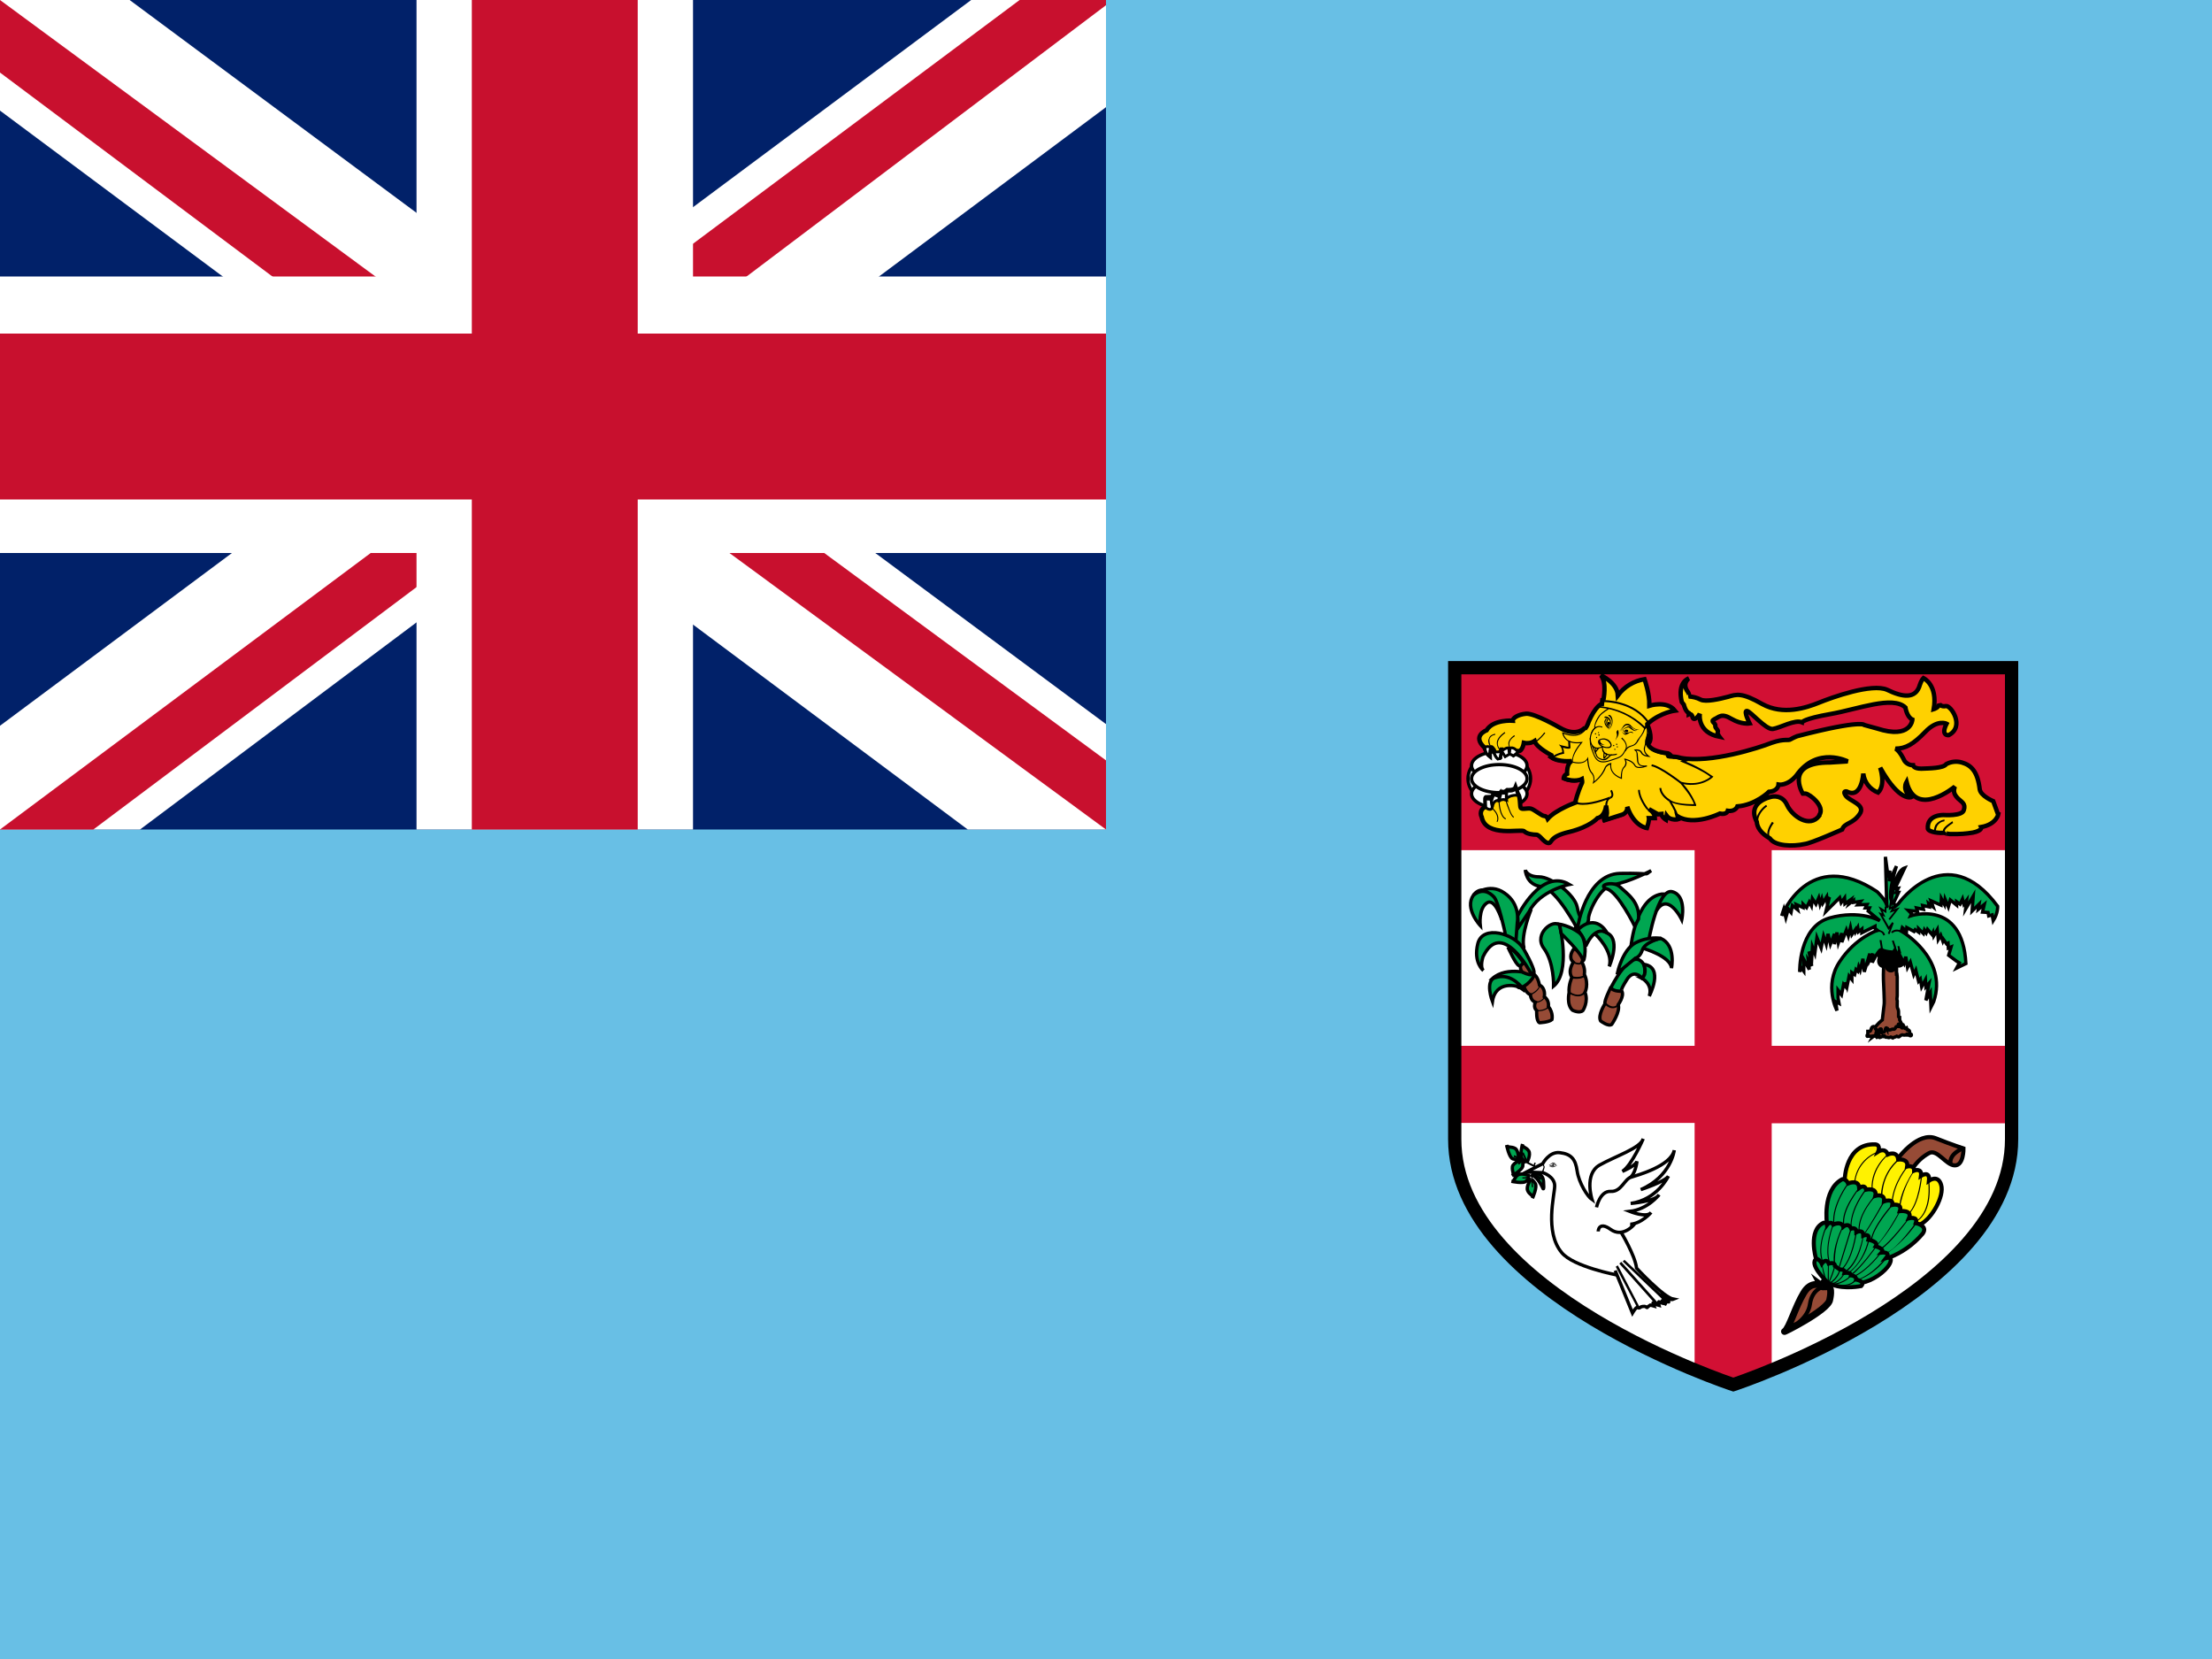 <svg width="20" height="15" viewBox="0 0 20 15" fill="none" xmlns="http://www.w3.org/2000/svg">
<rect x="0" y="0" width="20" height="15" fill="#808080" stroke="none"/>
<g clip-path="url(#clip0_202_3383)">
<path d="M0 0V15H20V0H0Z" fill="#68BFE5"/>
<path d="M13.153 6.037V10.3C13.153 11.694 15.672 12.519 15.672 12.519C15.672 12.519 18.188 11.694 18.188 10.3V6.037H13.153Z" fill="white"/>
<path d="M15.322 7.537V9.456H13.153V10.153H15.322V12.387L15.672 12.522L16.019 12.387V10.156H18.188V9.456H16.019V7.537H15.322Z" fill="#D21034"/>
<path d="M13.153 6.037H18.188V7.687H13.15L13.153 6.037Z" fill="#D21034"/>
<path d="M13.556 7.269C13.712 7.269 13.839 7.166 13.839 7.04C13.839 6.914 13.712 6.812 13.556 6.812C13.4 6.812 13.273 6.914 13.273 7.04C13.273 7.166 13.4 7.269 13.556 7.269Z" fill="white" stroke="black" stroke-width="0.03" stroke-miterlimit="3"/>
<path d="M13.556 7.048C13.695 7.048 13.807 6.992 13.807 6.922C13.807 6.852 13.695 6.795 13.556 6.795C13.417 6.795 13.305 6.852 13.305 6.922C13.305 6.992 13.417 7.048 13.556 7.048Z" fill="white" stroke="black" stroke-width="0.03" stroke-miterlimit="3"/>
<path d="M13.556 7.304C13.695 7.304 13.807 7.247 13.807 7.177C13.807 7.107 13.695 7.051 13.556 7.051C13.417 7.051 13.305 7.107 13.305 7.177C13.305 7.247 13.417 7.304 13.556 7.304Z" fill="white" stroke="black" stroke-width="0.03" stroke-miterlimit="3"/>
<path d="M13.556 7.167C13.695 7.167 13.807 7.11 13.807 7.04C13.807 6.97 13.695 6.913 13.556 6.913C13.417 6.913 13.305 6.97 13.305 7.04C13.305 7.11 13.417 7.167 13.556 7.167Z" fill="white" stroke="black" stroke-width="0.03" stroke-miterlimit="3"/>
<path d="M18.063 7.356L18.022 7.244C18.022 7.244 17.909 7.197 17.9 7.137C17.881 6.978 17.825 6.919 17.738 6.894C17.69 6.88 17.64 6.886 17.597 6.909C17.572 6.947 17.441 6.947 17.372 6.95C17.3 6.95 17.297 6.919 17.297 6.919C17.244 6.919 17.219 6.878 17.219 6.878C17.184 6.806 17.156 6.778 17.138 6.769C17.231 6.769 17.3 6.728 17.406 6.619C17.519 6.5 17.6 6.544 17.6 6.544C17.544 6.656 17.619 6.647 17.619 6.647C17.769 6.569 17.638 6.375 17.594 6.384C17.547 6.394 17.534 6.362 17.534 6.362C17.534 6.397 17.484 6.412 17.484 6.412C17.522 6.191 17.391 6.131 17.391 6.131C17.372 6.15 17.359 6.191 17.359 6.191C17.322 6.325 17.2 6.303 17.063 6.237C16.925 6.175 16.563 6.306 16.447 6.353C16.331 6.4 16.122 6.469 15.934 6.366C15.747 6.259 15.7 6.278 15.625 6.3C15.553 6.319 15.422 6.35 15.375 6.325C15.342 6.308 15.306 6.299 15.269 6.297C15.281 6.291 15.263 6.259 15.263 6.259C15.203 6.181 15.269 6.134 15.269 6.134C15.269 6.134 15.163 6.166 15.206 6.347L15.225 6.372C15.225 6.372 15.238 6.431 15.269 6.447V6.459C15.269 6.459 15.297 6.447 15.303 6.484C15.313 6.522 15.353 6.484 15.369 6.453C15.369 6.453 15.341 6.622 15.547 6.662C15.547 6.662 15.525 6.634 15.531 6.619C15.541 6.6 15.506 6.587 15.509 6.562C15.513 6.534 15.459 6.525 15.5 6.503C15.544 6.484 15.563 6.444 15.656 6.5C15.747 6.553 15.819 6.541 15.819 6.541C15.819 6.541 15.763 6.428 15.794 6.428C15.825 6.428 15.963 6.597 16.028 6.591C16.097 6.581 16.228 6.503 16.294 6.531C16.294 6.531 16.3 6.5 16.55 6.456C16.8 6.412 17.113 6.287 17.228 6.397C17.228 6.397 17.241 6.484 17.291 6.506C17.291 6.506 17.281 6.687 16.972 6.587L16.859 6.556C16.859 6.556 16.841 6.503 16.25 6.656C16.25 6.656 16.216 6.669 16.191 6.684C16.169 6.7 16.138 6.675 16.019 6.716C15.903 6.762 15.466 6.903 15.197 6.853C15.138 6.834 15.084 6.844 15.081 6.834C15.081 6.825 15.113 6.837 15.113 6.837C15.094 6.816 15.084 6.812 15.084 6.812C14.859 6.787 14.897 6.687 14.897 6.687L14.909 6.719C14.947 6.669 14.897 6.556 14.897 6.556H14.894C14.894 6.553 14.894 6.55 14.894 6.547L14.909 6.534C15.019 6.441 15.144 6.425 15.144 6.425C15.069 6.331 14.913 6.381 14.913 6.381C14.916 6.272 14.869 6.141 14.869 6.141C14.773 6.156 14.686 6.209 14.628 6.287C14.622 6.172 14.475 6.106 14.475 6.106C14.531 6.172 14.497 6.331 14.497 6.331H14.503H14.488L14.484 6.366H14.478C14.478 6.366 14.425 6.384 14.363 6.528C14.363 6.528 14.356 6.559 14.331 6.591V6.578C14.331 6.578 14.259 6.672 14.1 6.578C14.1 6.578 13.881 6.45 13.8 6.453C13.725 6.459 13.675 6.494 13.678 6.516C13.678 6.516 13.5 6.503 13.441 6.603C13.441 6.603 13.306 6.653 13.422 6.759C13.422 6.759 13.438 6.809 13.469 6.834C13.469 6.834 13.466 6.734 13.491 6.762L13.506 6.781C13.509 6.794 13.522 6.831 13.544 6.853L13.563 6.847C13.563 6.822 13.569 6.791 13.575 6.778H13.581L13.613 6.828L13.644 6.809C13.663 6.809 13.684 6.825 13.684 6.825L13.725 6.791C13.766 6.797 13.778 6.716 13.778 6.716C13.795 6.72 13.812 6.72 13.828 6.718C13.845 6.715 13.861 6.709 13.875 6.7C13.894 6.762 14.038 6.834 14.038 6.834H14.044L14.025 6.847C14.091 6.894 14.213 6.881 14.213 6.881C14.163 6.9 14.169 6.997 14.169 6.997C14.138 7.009 14.138 7.037 14.138 7.037C14.238 7.078 14.303 7.044 14.303 7.044C14.309 7.075 14.303 7.081 14.303 7.081C14.263 7.166 14.244 7.25 14.244 7.25H14.247V7.256C14.247 7.256 14.069 7.319 13.994 7.403C13.994 7.403 13.984 7.378 13.963 7.378C13.941 7.378 13.875 7.322 13.844 7.312C13.813 7.303 13.766 7.322 13.75 7.306C13.741 7.294 13.747 7.194 13.725 7.181L13.703 7.119C13.691 7.15 13.628 7.144 13.628 7.144L13.603 7.162L13.578 7.159C13.572 7.159 13.566 7.175 13.563 7.191L13.553 7.2V7.181C13.544 7.191 13.519 7.178 13.509 7.178C13.503 7.178 13.497 7.191 13.494 7.206L13.434 7.209C13.425 7.216 13.434 7.291 13.434 7.291C13.363 7.328 13.397 7.387 13.397 7.387C13.434 7.575 13.756 7.491 13.781 7.516C13.806 7.541 13.863 7.547 13.891 7.547C13.922 7.547 13.956 7.616 13.997 7.622C14.038 7.628 13.997 7.566 14.188 7.522C14.378 7.475 14.444 7.397 14.444 7.397C14.503 7.384 14.519 7.312 14.522 7.284L14.528 7.328C14.538 7.394 14.491 7.422 14.491 7.422L14.656 7.369C14.722 7.353 14.713 7.294 14.713 7.294C14.775 7.475 14.891 7.487 14.891 7.487C14.913 7.419 14.909 7.397 14.909 7.397H14.963C14.963 7.356 14.931 7.328 14.909 7.316L14.991 7.362L15.022 7.359C15.022 7.387 15.063 7.412 15.063 7.412L15.069 7.375C15.106 7.425 15.175 7.406 15.175 7.406C15.174 7.398 15.171 7.389 15.169 7.381C15.316 7.472 15.55 7.356 15.55 7.356C15.613 7.369 15.622 7.331 15.622 7.331C15.691 7.341 15.709 7.291 15.709 7.291C15.875 7.278 15.994 7.159 15.994 7.159C16.078 7.153 16.081 7.094 16.081 7.094C16.081 7.094 16.163 7.109 16.244 7.009C16.431 6.744 16.706 6.884 16.706 6.884L16.547 6.894C16.125 6.891 16.3 7.175 16.3 7.175H16.325C16.366 7.181 16.503 7.291 16.45 7.369V7.375C16.363 7.491 16.206 7.381 16.159 7.281C16.116 7.181 16.022 7.203 16.022 7.203C16.022 7.203 15.788 7.244 15.884 7.431C15.888 7.478 15.916 7.531 16.003 7.581C16.05 7.65 16.206 7.656 16.319 7.631C16.375 7.625 16.656 7.5 16.656 7.5C16.678 7.437 16.75 7.453 16.813 7.362C16.875 7.275 16.722 7.244 16.688 7.194C16.656 7.147 16.697 7.156 16.697 7.156C16.834 7.228 16.847 6.994 16.847 6.994C16.851 7.032 16.866 7.068 16.89 7.099C16.913 7.129 16.945 7.152 16.981 7.166C17.053 7.094 17 6.941 17 6.941C17.178 7.259 17.284 7.206 17.284 7.206C17.191 7.15 17.238 7.069 17.238 7.069C17.322 7.406 17.675 7.112 17.675 7.112C17.656 7.162 17.675 7.191 17.706 7.222C17.738 7.253 17.775 7.266 17.756 7.325C17.741 7.381 17.575 7.369 17.575 7.369C17.575 7.369 17.419 7.362 17.431 7.494C17.441 7.525 17.544 7.537 17.588 7.528C17.588 7.528 17.569 7.534 17.628 7.541H17.697C17.763 7.541 17.838 7.528 17.838 7.528C17.928 7.509 17.913 7.478 17.913 7.478C18.053 7.453 18.069 7.359 18.069 7.359L18.063 7.356Z" fill="#FFD100" stroke="black" stroke-width="0.04" stroke-miterlimit="3"/>
<path d="M13.425 6.772C13.425 6.772 13.434 6.756 13.447 6.753C13.459 6.753 13.472 6.759 13.484 6.778L13.494 6.772C13.494 6.772 13.456 6.716 13.469 6.678C13.478 6.659 13.494 6.647 13.519 6.644V6.634C13.488 6.641 13.469 6.653 13.463 6.675C13.459 6.682 13.457 6.689 13.456 6.697C13.456 6.716 13.463 6.734 13.472 6.75C13.465 6.745 13.456 6.742 13.447 6.744C13.441 6.744 13.436 6.746 13.432 6.75C13.428 6.753 13.424 6.757 13.422 6.762L13.425 6.772ZM17.831 7.522C17.738 7.537 17.597 7.544 17.584 7.516C17.584 7.509 17.584 7.491 17.659 7.441L17.653 7.425C17.587 7.469 17.559 7.497 17.569 7.519C17.591 7.575 17.794 7.544 17.834 7.537L17.831 7.522ZM16.006 7.575C15.984 7.544 15.997 7.497 16.038 7.441L16.022 7.431C15.978 7.494 15.969 7.544 15.991 7.587L16.006 7.575Z" fill="black"/>
<path d="M15.878 7.431C15.878 7.491 15.922 7.544 16 7.591L16.01 7.575C15.935 7.531 15.897 7.481 15.897 7.431C15.891 7.353 15.975 7.291 15.978 7.291L15.969 7.278C15.963 7.278 15.875 7.344 15.878 7.434V7.431ZM17.503 7.453C17.478 7.494 17.488 7.541 17.488 7.541H17.503C17.503 7.537 17.497 7.497 17.519 7.462C17.526 7.452 17.536 7.444 17.546 7.437C17.557 7.431 17.569 7.427 17.581 7.425V7.409C17.547 7.416 17.519 7.431 17.506 7.453H17.503ZM13.781 6.722H13.775V6.728C13.775 6.728 13.769 6.778 13.744 6.791C13.738 6.793 13.731 6.793 13.725 6.791L13.685 6.769C13.678 6.762 13.672 6.759 13.66 6.762C13.655 6.756 13.651 6.749 13.649 6.742C13.646 6.734 13.646 6.726 13.647 6.719C13.65 6.697 13.666 6.675 13.697 6.656L13.691 6.647C13.66 6.669 13.641 6.694 13.638 6.719C13.638 6.75 13.653 6.769 13.653 6.769V6.772H13.66C13.669 6.769 13.669 6.772 13.678 6.778L13.722 6.803H13.753C13.775 6.787 13.785 6.744 13.785 6.734C13.885 6.756 13.966 6.631 13.972 6.628L13.963 6.622C13.963 6.622 13.878 6.747 13.781 6.722Z" fill="black"/>
<path d="M13.535 6.703C13.531 6.725 13.536 6.747 13.547 6.766C13.556 6.781 13.569 6.791 13.578 6.794C13.594 6.794 13.603 6.784 13.616 6.775C13.622 6.769 13.628 6.762 13.635 6.762L13.644 6.769L13.65 6.762L13.635 6.753C13.625 6.753 13.616 6.759 13.61 6.769C13.603 6.778 13.591 6.784 13.578 6.784C13.572 6.784 13.563 6.775 13.553 6.759C13.548 6.752 13.545 6.743 13.543 6.734C13.542 6.725 13.542 6.715 13.544 6.706C13.556 6.662 13.61 6.628 13.61 6.628L13.606 6.619C13.603 6.619 13.547 6.656 13.535 6.703ZM13.397 7.35C13.4 7.331 13.416 7.319 13.438 7.306C13.431 7.306 13.456 7.325 13.478 7.325L13.494 7.316C13.5 7.322 13.538 7.356 13.538 7.4C13.538 7.409 13.538 7.419 13.531 7.428L13.541 7.431C13.569 7.366 13.497 7.306 13.497 7.306H13.491L13.478 7.316C13.46 7.316 13.438 7.297 13.438 7.297C13.406 7.309 13.394 7.328 13.388 7.347L13.397 7.35ZM13.719 7.181C13.697 7.184 13.641 7.194 13.622 7.225C13.616 7.237 13.613 7.25 13.619 7.262L13.625 7.281C13.644 7.331 13.663 7.381 13.685 7.394L13.688 7.384C13.669 7.375 13.65 7.322 13.635 7.278L13.628 7.259C13.626 7.255 13.624 7.249 13.624 7.244C13.624 7.238 13.626 7.233 13.628 7.228C13.644 7.206 13.697 7.197 13.722 7.194C13.735 7.194 13.738 7.241 13.741 7.269H13.75C13.747 7.225 13.741 7.181 13.719 7.181Z" fill="black"/>
<path d="M13.559 7.231C13.547 7.241 13.55 7.256 13.55 7.259C13.55 7.262 13.556 7.384 13.613 7.409L13.616 7.4C13.566 7.378 13.559 7.259 13.559 7.256C13.559 7.256 13.559 7.244 13.566 7.237C13.575 7.231 13.591 7.228 13.616 7.237L13.619 7.228C13.591 7.219 13.572 7.222 13.559 7.228V7.231Z" fill="black"/>
<path d="M13.512 7.241C13.487 7.259 13.49 7.309 13.49 7.312H13.5C13.5 7.312 13.5 7.262 13.518 7.25C13.528 7.244 13.537 7.244 13.55 7.25L13.553 7.237C13.537 7.231 13.522 7.231 13.512 7.237V7.241Z" fill="black"/>
<path d="M14.887 6.568C14.887 6.568 14.915 6.631 14.915 6.679C14.915 6.687 14.91 6.693 14.908 6.699L14.898 6.672L14.892 6.693C14.892 6.693 14.879 6.722 14.898 6.753C14.923 6.795 14.985 6.82 15.085 6.83V6.832C15.082 6.832 15.079 6.833 15.077 6.834L15.072 6.839V6.847C15.077 6.857 15.087 6.857 15.11 6.857L15.124 6.859L15.137 6.864L15.135 6.861C15.155 6.861 15.183 6.868 15.21 6.878L15.189 6.882L15.212 6.893C15.214 6.893 15.392 6.965 15.465 7.024C15.444 7.042 15.355 7.107 15.201 7.069L15.176 7.063L15.193 7.084C15.193 7.084 15.295 7.2 15.316 7.271C15.28 7.271 15.145 7.271 15.097 7.229L15.087 7.24C15.087 7.24 15.149 7.335 15.166 7.408C15.145 7.412 15.104 7.414 15.077 7.379L15.064 7.364L15.058 7.406C15.045 7.395 15.029 7.383 15.029 7.366V7.358L14.991 7.364L14.912 7.316C14.908 7.314 14.904 7.311 14.9 7.308L14.892 7.323L14.904 7.329C14.921 7.341 14.95 7.364 14.952 7.397H14.902V7.408C14.902 7.414 14.902 7.437 14.883 7.485C14.861 7.481 14.773 7.449 14.721 7.302L14.705 7.306V7.31C14.705 7.325 14.7 7.358 14.655 7.37L14.52 7.412C14.532 7.395 14.537 7.375 14.536 7.354V7.337C14.534 7.319 14.533 7.301 14.532 7.283C14.532 7.252 14.539 7.233 14.561 7.221L14.553 7.204C14.551 7.204 14.354 7.285 14.256 7.252C14.26 7.231 14.277 7.165 14.31 7.094L14.306 7.098C14.312 7.094 14.318 7.086 14.312 7.053V7.042L14.302 7.046C14.302 7.046 14.239 7.075 14.148 7.042C14.148 7.034 14.154 7.021 14.173 7.013L14.179 7.011V6.994C14.179 6.969 14.181 6.911 14.216 6.899L14.212 6.882C14.212 6.882 14.106 6.891 14.042 6.855C14.07 6.835 14.102 6.822 14.135 6.816H14.142V6.807C14.141 6.791 14.138 6.775 14.131 6.76C14.156 6.768 14.185 6.774 14.196 6.766L14.2 6.764L14.196 6.699H14.179L14.181 6.753L14.119 6.739L14.094 6.731L14.111 6.751C14.12 6.766 14.126 6.783 14.125 6.801C14.087 6.809 14.052 6.826 14.021 6.849L14.011 6.857L14.021 6.864C14.071 6.897 14.148 6.901 14.187 6.899C14.17 6.927 14.16 6.959 14.16 6.992V7.001C14.152 7.005 14.145 7.012 14.14 7.02C14.134 7.028 14.131 7.037 14.129 7.046V7.053L14.133 7.055C14.185 7.078 14.243 7.082 14.297 7.065V7.084C14.256 7.171 14.235 7.256 14.235 7.256V7.265H14.241C14.322 7.298 14.464 7.254 14.528 7.231C14.52 7.246 14.514 7.262 14.514 7.283C14.514 7.307 14.516 7.33 14.52 7.354C14.52 7.402 14.489 7.42 14.486 7.42L14.493 7.437L14.659 7.387C14.696 7.377 14.711 7.354 14.717 7.335C14.782 7.489 14.883 7.501 14.89 7.503H14.896L14.898 7.497C14.909 7.471 14.916 7.443 14.919 7.414C14.935 7.413 14.952 7.413 14.969 7.412V7.402C14.969 7.387 14.966 7.375 14.96 7.364L14.989 7.381L15.016 7.377C15.023 7.404 15.056 7.427 15.06 7.429L15.07 7.435L15.077 7.4C15.118 7.435 15.174 7.425 15.178 7.425L15.185 7.422V7.414C15.176 7.358 15.139 7.292 15.116 7.256C15.189 7.289 15.322 7.287 15.328 7.287H15.336V7.277C15.309 7.208 15.27 7.145 15.22 7.09C15.39 7.121 15.482 7.032 15.486 7.028L15.492 7.021L15.484 7.017C15.409 6.964 15.328 6.92 15.243 6.886L15.261 6.882L15.241 6.872C15.203 6.853 15.162 6.843 15.12 6.843C15.1 6.818 15.089 6.816 15.087 6.814C14.971 6.801 14.929 6.77 14.912 6.745V6.739L14.917 6.733C14.927 6.718 14.931 6.699 14.931 6.679C14.931 6.625 14.904 6.564 14.904 6.562L14.887 6.568Z" fill="black"/>
<path d="M14.358 6.535C14.358 6.535 14.345 6.598 14.291 6.629C14.25 6.65 14.198 6.65 14.133 6.622L14.125 6.62V6.629C14.13 6.655 14.145 6.679 14.167 6.695C14.194 6.716 14.235 6.724 14.289 6.72C14.27 6.741 14.214 6.812 14.214 6.882V6.893C14.223 6.897 14.31 6.922 14.351 6.87C14.351 6.891 14.36 6.963 14.387 6.99C14.403 7.007 14.408 7.028 14.408 7.046C14.408 7.063 14.403 7.075 14.403 7.075L14.399 7.088L14.41 7.08C14.414 7.078 14.495 7.017 14.52 6.94C14.52 6.94 14.534 6.92 14.559 6.913V6.924C14.559 6.955 14.572 7.009 14.659 7.042L14.665 7.044V7.038C14.665 7.033 14.665 7.028 14.665 7.023C14.665 7.001 14.665 6.961 14.688 6.94C14.697 6.932 14.703 6.921 14.706 6.908C14.708 6.896 14.706 6.883 14.7 6.872C14.719 6.876 14.761 6.891 14.777 6.922C14.802 6.967 14.887 6.93 14.892 6.93L14.89 6.92C14.89 6.92 14.852 6.928 14.829 6.913C14.825 6.91 14.821 6.905 14.818 6.9C14.815 6.894 14.813 6.888 14.813 6.882L14.809 6.832C14.809 6.812 14.804 6.797 14.794 6.787C14.804 6.787 14.827 6.787 14.836 6.807C14.852 6.841 14.904 6.843 14.906 6.843L14.925 6.845L14.91 6.834C14.91 6.834 14.865 6.805 14.873 6.766L14.879 6.737C14.892 6.685 14.912 6.6 14.894 6.546L14.885 6.55C14.89 6.562 14.892 6.579 14.892 6.595C14.892 6.641 14.877 6.699 14.871 6.735L14.863 6.764C14.862 6.767 14.862 6.771 14.863 6.774C14.863 6.801 14.877 6.82 14.89 6.83C14.875 6.828 14.854 6.82 14.848 6.803C14.834 6.774 14.8 6.774 14.786 6.776L14.773 6.778L14.782 6.787C14.796 6.795 14.798 6.807 14.798 6.834L14.802 6.882C14.804 6.899 14.813 6.911 14.823 6.92C14.836 6.928 14.848 6.928 14.858 6.93C14.834 6.936 14.798 6.94 14.786 6.918C14.763 6.872 14.696 6.861 14.694 6.859H14.684L14.688 6.868C14.688 6.868 14.696 6.88 14.696 6.897C14.696 6.907 14.692 6.922 14.682 6.932C14.659 6.955 14.655 6.999 14.655 7.021V7.03C14.58 6.999 14.568 6.953 14.568 6.926V6.905L14.572 6.899H14.563C14.553 6.901 14.542 6.905 14.533 6.912C14.524 6.918 14.517 6.926 14.511 6.936C14.491 6.987 14.457 7.031 14.414 7.065C14.415 7.058 14.416 7.051 14.416 7.044C14.416 7.026 14.412 7.003 14.395 6.984C14.364 6.955 14.36 6.859 14.36 6.859V6.843L14.351 6.857C14.318 6.915 14.223 6.886 14.221 6.886C14.216 6.814 14.304 6.718 14.304 6.716L14.312 6.708H14.3C14.243 6.716 14.2 6.708 14.171 6.687C14.154 6.674 14.143 6.655 14.137 6.635C14.2 6.658 14.254 6.66 14.295 6.637C14.313 6.626 14.329 6.612 14.341 6.595C14.353 6.577 14.362 6.558 14.366 6.537C14.428 6.4 14.48 6.377 14.48 6.377L14.478 6.369C14.474 6.369 14.42 6.39 14.358 6.535Z" fill="black"/>
<path d="M14.497 6.33H14.493L14.443 6.398H14.458C14.613 6.41 14.758 6.478 14.867 6.589L14.873 6.596L14.921 6.544L14.917 6.537C14.782 6.325 14.499 6.33 14.495 6.33H14.497ZM14.502 6.348C14.535 6.348 14.776 6.355 14.9 6.542L14.873 6.571C14.764 6.466 14.623 6.401 14.472 6.386C14.482 6.373 14.492 6.361 14.502 6.348Z" fill="black"/>
<path d="M14.457 6.471C14.435 6.5 14.42 6.534 14.414 6.571L14.416 6.579C14.401 6.594 14.39 6.612 14.383 6.632C14.376 6.651 14.373 6.672 14.374 6.693C14.374 6.72 14.379 6.747 14.387 6.772L14.393 6.787C14.418 6.857 14.441 6.92 14.555 6.882C14.663 6.849 14.667 6.841 14.694 6.795L14.703 6.785C14.717 6.76 14.734 6.756 14.75 6.749C14.771 6.743 14.792 6.737 14.813 6.699L14.829 6.672C14.85 6.645 14.875 6.61 14.877 6.569H14.869C14.863 6.605 14.847 6.638 14.823 6.666L14.802 6.695C14.798 6.707 14.79 6.717 14.781 6.725C14.772 6.733 14.76 6.738 14.748 6.741C14.737 6.743 14.727 6.748 14.717 6.754C14.708 6.76 14.7 6.769 14.694 6.778L14.686 6.791C14.661 6.835 14.657 6.841 14.551 6.874C14.447 6.907 14.426 6.855 14.401 6.783L14.395 6.768C14.366 6.689 14.389 6.61 14.428 6.581L14.441 6.571L14.422 6.573V6.571C14.422 6.556 14.437 6.517 14.464 6.477C14.489 6.444 14.547 6.413 14.547 6.411L14.543 6.402C14.539 6.404 14.482 6.438 14.457 6.471Z" fill="black"/>
<path d="M14.407 6.76C14.426 6.772 14.451 6.77 14.484 6.76C14.484 6.77 14.484 6.795 14.505 6.812C14.53 6.832 14.567 6.837 14.619 6.824V6.814C14.569 6.826 14.532 6.822 14.511 6.803C14.505 6.797 14.5 6.789 14.496 6.78C14.493 6.772 14.492 6.763 14.493 6.753V6.745L14.486 6.749C14.455 6.762 14.43 6.764 14.412 6.749C14.38 6.728 14.383 6.672 14.383 6.672H14.374C14.374 6.672 14.37 6.735 14.407 6.76Z" fill="black"/>
<path d="M14.466 6.683C14.453 6.687 14.449 6.697 14.449 6.706V6.712C14.453 6.737 14.48 6.753 14.503 6.76C14.528 6.766 14.557 6.768 14.567 6.753C14.572 6.747 14.576 6.737 14.567 6.718C14.559 6.701 14.543 6.687 14.525 6.681C14.506 6.674 14.486 6.675 14.468 6.683H14.466ZM14.507 6.751C14.486 6.745 14.461 6.731 14.459 6.71C14.459 6.71 14.457 6.695 14.47 6.691C14.486 6.685 14.504 6.684 14.52 6.691C14.536 6.697 14.549 6.709 14.557 6.724C14.563 6.733 14.563 6.741 14.559 6.745C14.553 6.755 14.53 6.758 14.507 6.751ZM14.499 6.807C14.493 6.859 14.499 6.861 14.501 6.861H14.505L14.509 6.859L14.538 6.818L14.501 6.801V6.807H14.499ZM14.509 6.816L14.524 6.822L14.507 6.845V6.816H14.509ZM14.422 6.766L14.42 6.814L14.461 6.764L14.42 6.76V6.766H14.422ZM14.43 6.77H14.443L14.43 6.787V6.77Z" fill="black"/>
<path d="M14.393 6.749C14.393 6.749 14.424 6.809 14.431 6.832C14.433 6.845 14.451 6.861 14.472 6.868C14.493 6.876 14.514 6.876 14.528 6.866L14.555 6.843C14.563 6.832 14.568 6.83 14.576 6.832V6.822C14.563 6.822 14.557 6.826 14.549 6.834L14.522 6.855C14.505 6.868 14.487 6.864 14.476 6.859C14.455 6.853 14.441 6.839 14.439 6.828C14.433 6.807 14.403 6.747 14.401 6.745L14.393 6.749ZM14.435 6.571C14.411 6.583 14.393 6.604 14.385 6.629L14.393 6.631C14.393 6.631 14.408 6.593 14.437 6.579C14.444 6.575 14.453 6.573 14.462 6.573C14.47 6.573 14.479 6.575 14.487 6.579L14.489 6.571C14.468 6.562 14.451 6.562 14.433 6.571H14.435ZM14.659 6.679C14.663 6.679 14.726 6.728 14.69 6.787L14.696 6.793C14.738 6.724 14.665 6.67 14.665 6.668L14.659 6.679ZM14.468 6.687C14.468 6.687 14.457 6.722 14.509 6.735C14.509 6.735 14.462 6.735 14.457 6.722C14.455 6.71 14.457 6.683 14.468 6.687ZM14.624 6.728C14.624 6.733 14.62 6.735 14.617 6.735C14.616 6.735 14.615 6.734 14.614 6.734C14.613 6.733 14.612 6.732 14.611 6.731C14.611 6.726 14.613 6.724 14.617 6.724C14.62 6.724 14.624 6.726 14.624 6.731V6.728ZM14.628 6.753C14.628 6.755 14.628 6.758 14.624 6.758C14.622 6.758 14.621 6.757 14.62 6.757C14.619 6.756 14.618 6.755 14.617 6.753C14.617 6.752 14.618 6.75 14.619 6.749C14.62 6.748 14.622 6.747 14.624 6.747C14.626 6.747 14.628 6.749 14.628 6.753Z" fill="black"/>
<path d="M14.59 6.747C14.594 6.747 14.596 6.744 14.596 6.741C14.596 6.738 14.594 6.735 14.59 6.735C14.587 6.735 14.584 6.738 14.584 6.741C14.584 6.744 14.587 6.747 14.59 6.747Z" fill="black"/>
<path d="M14.607 6.774C14.607 6.776 14.607 6.777 14.605 6.779C14.604 6.78 14.603 6.78 14.601 6.78C14.599 6.78 14.598 6.78 14.597 6.779C14.595 6.777 14.595 6.776 14.595 6.774C14.595 6.772 14.597 6.77 14.601 6.77L14.607 6.774ZM14.46 6.623C14.46 6.624 14.459 6.626 14.458 6.627C14.457 6.628 14.455 6.629 14.454 6.629C14.452 6.629 14.45 6.628 14.449 6.627C14.448 6.626 14.447 6.624 14.447 6.623C14.448 6.622 14.449 6.621 14.45 6.62C14.45 6.62 14.451 6.62 14.453 6.62C14.454 6.62 14.454 6.62 14.455 6.62C14.456 6.621 14.457 6.622 14.458 6.623H14.46Z" fill="black"/>
<path d="M14.457 6.652C14.461 6.652 14.464 6.649 14.464 6.645C14.464 6.642 14.461 6.639 14.457 6.639C14.454 6.639 14.451 6.642 14.451 6.645C14.451 6.649 14.454 6.652 14.457 6.652Z" fill="black"/>
<path d="M14.426 6.641C14.43 6.641 14.432 6.638 14.432 6.635C14.432 6.632 14.43 6.629 14.426 6.629C14.423 6.629 14.42 6.632 14.42 6.635C14.42 6.638 14.423 6.641 14.426 6.641Z" fill="black"/>
<path d="M14.441 6.668C14.441 6.67 14.441 6.671 14.44 6.672C14.439 6.673 14.438 6.674 14.437 6.674C14.435 6.674 14.434 6.674 14.432 6.673C14.431 6.671 14.431 6.67 14.431 6.668C14.431 6.667 14.431 6.665 14.432 6.664C14.434 6.663 14.435 6.662 14.437 6.662C14.438 6.662 14.439 6.663 14.44 6.664C14.441 6.666 14.441 6.667 14.441 6.668ZM14.541 6.469C14.541 6.469 14.614 6.514 14.543 6.6C14.543 6.6 14.578 6.573 14.58 6.529C14.584 6.485 14.555 6.45 14.539 6.469H14.541ZM14.821 6.591C14.796 6.604 14.763 6.581 14.746 6.56C14.73 6.539 14.694 6.533 14.672 6.573C14.651 6.61 14.62 6.625 14.62 6.625C14.62 6.625 14.651 6.608 14.682 6.573C14.713 6.539 14.732 6.566 14.763 6.583C14.792 6.6 14.798 6.604 14.819 6.593V6.591H14.821Z" fill="black"/>
<path d="M14.815 6.598C14.808 6.603 14.8 6.605 14.792 6.605C14.783 6.605 14.775 6.601 14.769 6.596C14.748 6.579 14.734 6.558 14.711 6.571C14.686 6.583 14.643 6.616 14.643 6.616C14.643 6.616 14.715 6.566 14.73 6.579C14.742 6.589 14.775 6.616 14.794 6.608L14.815 6.598Z" fill="black"/>
<path d="M14.759 6.627C14.736 6.61 14.713 6.648 14.694 6.643C14.674 6.639 14.659 6.606 14.659 6.606C14.659 6.606 14.676 6.639 14.701 6.633C14.728 6.625 14.744 6.608 14.761 6.62C14.775 6.633 14.759 6.627 14.759 6.627Z" fill="black"/>
<path d="M14.724 6.633C14.718 6.634 14.712 6.634 14.706 6.633C14.7 6.631 14.694 6.629 14.69 6.625C14.685 6.621 14.681 6.616 14.678 6.611C14.675 6.606 14.674 6.6 14.674 6.594C14.674 6.594 14.688 6.631 14.728 6.625L14.724 6.633Z" fill="black"/>
<path d="M14.721 6.604C14.723 6.614 14.723 6.62 14.711 6.62C14.698 6.62 14.69 6.616 14.69 6.604C14.69 6.593 14.719 6.596 14.721 6.604ZM14.559 6.542C14.559 6.545 14.557 6.548 14.554 6.55C14.552 6.553 14.548 6.554 14.545 6.554C14.536 6.554 14.534 6.55 14.534 6.542C14.534 6.533 14.534 6.527 14.545 6.527C14.555 6.527 14.559 6.533 14.559 6.542Z" fill="black"/>
<path d="M14.507 6.49C14.507 6.49 14.586 6.49 14.549 6.587C14.549 6.587 14.578 6.539 14.559 6.504C14.538 6.471 14.511 6.479 14.511 6.479C14.511 6.479 14.503 6.485 14.507 6.49Z" fill="black"/>
<path d="M14.507 6.529C14.507 6.55 14.519 6.569 14.544 6.589L14.551 6.581C14.528 6.562 14.515 6.546 14.515 6.529C14.515 6.512 14.528 6.502 14.528 6.502L14.521 6.496C14.521 6.496 14.507 6.508 14.505 6.529H14.507Z" fill="black"/>
<path d="M14.524 6.546C14.526 6.556 14.537 6.566 14.549 6.571L14.553 6.562C14.543 6.558 14.534 6.55 14.532 6.542C14.528 6.525 14.541 6.506 14.541 6.506L14.532 6.5C14.532 6.5 14.518 6.525 14.524 6.546ZM14.63 6.6C14.63 6.6 14.645 6.631 14.624 6.664L14.603 6.697C14.603 6.697 14.628 6.65 14.617 6.631C14.609 6.61 14.63 6.6 14.63 6.6ZM14.933 6.928C15.012 6.943 15.193 7.084 15.193 7.084L15.203 7.071C15.197 7.065 15.018 6.926 14.935 6.911L14.931 6.928H14.933ZM15.004 7.125C15.008 7.198 15.087 7.242 15.087 7.244L15.098 7.229C15.098 7.229 15.025 7.188 15.021 7.125H15.004ZM14.811 7.142C14.811 7.221 14.886 7.317 14.89 7.321L14.902 7.31C14.902 7.31 14.827 7.215 14.827 7.142H14.811ZM14.559 7.15C14.572 7.177 14.572 7.19 14.568 7.196C14.563 7.204 14.555 7.204 14.555 7.204L14.557 7.221C14.563 7.221 14.576 7.217 14.582 7.204C14.591 7.19 14.588 7.169 14.574 7.142L14.559 7.15Z" fill="black"/>
<path d="M13.425 6.759C13.425 6.759 13.428 6.812 13.469 6.844C13.469 6.844 13.465 6.787 13.478 6.762C13.478 6.762 13.456 6.737 13.425 6.759ZM13.506 6.791C13.506 6.791 13.515 6.841 13.544 6.862L13.562 6.859C13.562 6.859 13.569 6.797 13.578 6.791C13.587 6.784 13.537 6.812 13.506 6.791Z" fill="white" stroke="black" stroke-width="0.025" stroke-miterlimit="3"/>
<path d="M13.578 6.791L13.609 6.841L13.647 6.819L13.641 6.762C13.641 6.762 13.619 6.756 13.578 6.791ZM13.725 6.8L13.684 6.834C13.684 6.834 13.662 6.819 13.647 6.819L13.653 6.766C13.653 6.766 13.684 6.744 13.725 6.8ZM13.434 7.3C13.434 7.3 13.428 7.225 13.434 7.222C13.434 7.222 13.466 7.231 13.478 7.222C13.478 7.222 13.494 7.278 13.491 7.303C13.484 7.328 13.456 7.319 13.434 7.303V7.3ZM13.622 7.225C13.622 7.225 13.619 7.162 13.628 7.153C13.628 7.153 13.691 7.162 13.703 7.128L13.725 7.191C13.725 7.191 13.659 7.181 13.619 7.222L13.622 7.225Z" fill="white"/>
<path d="M13.647 6.819L13.609 6.841L13.578 6.791C13.619 6.756 13.641 6.762 13.641 6.762L13.647 6.819ZM13.647 6.819C13.662 6.819 13.684 6.834 13.684 6.834L13.725 6.8C13.684 6.744 13.653 6.766 13.653 6.766L13.647 6.819ZM13.434 7.3C13.434 7.3 13.428 7.225 13.434 7.222C13.434 7.222 13.466 7.231 13.478 7.222C13.478 7.222 13.494 7.278 13.491 7.303C13.484 7.328 13.456 7.319 13.434 7.303V7.3ZM13.622 7.225C13.622 7.225 13.619 7.162 13.628 7.153C13.628 7.153 13.691 7.162 13.703 7.128L13.725 7.191C13.725 7.191 13.659 7.181 13.619 7.222L13.622 7.225Z" stroke="black" stroke-width="0.025" stroke-miterlimit="3"/>
<path d="M13.556 7.238C13.556 7.238 13.566 7.172 13.578 7.169C13.578 7.169 13.609 7.178 13.619 7.166V7.247C13.619 7.247 13.619 7.213 13.556 7.238ZM13.484 7.247C13.484 7.247 13.5 7.188 13.509 7.188C13.519 7.188 13.541 7.203 13.553 7.194V7.238C13.553 7.238 13.503 7.225 13.494 7.297L13.484 7.247Z" fill="white" stroke="black" stroke-width="0.025" stroke-miterlimit="3"/>
<path d="M14.428 8.45C14.428 8.45 14.591 8.603 14.55 8.738C14.55 8.738 14.653 8.509 14.541 8.441C14.428 8.378 14.425 8.425 14.428 8.45Z" fill="#00A651" stroke="black" stroke-width="0.03" stroke-miterlimit="4.8"/>
<path d="M14.218 8.597C14.218 8.597 14.178 8.659 14.225 8.7C14.225 8.7 14.172 8.775 14.212 8.837C14.212 8.837 14.181 8.903 14.187 8.975C14.187 8.975 14.162 9.084 14.218 9.134C14.218 9.134 14.281 9.166 14.312 9.137C14.312 9.137 14.365 9.056 14.331 8.972C14.331 8.972 14.368 8.9 14.325 8.809C14.325 8.809 14.337 8.759 14.303 8.7C14.303 8.7 14.325 8.662 14.306 8.631C14.306 8.631 14.228 8.547 14.218 8.6V8.597Z" fill="#964B36" stroke="black" stroke-width="0.03" stroke-miterlimit="4.8"/>
<path d="M14.266 8.406C14.266 8.406 14.072 8.031 13.935 8.016C13.797 8 13.791 7.866 13.791 7.866C13.791 7.866 13.807 7.928 13.916 7.928C14.025 7.928 14.235 8.084 14.26 8.2C14.282 8.316 14.307 8.3 14.307 8.3L14.266 8.406Z" fill="#00A651" stroke="black" stroke-width="0.03" stroke-miterlimit="4.8"/>
<path d="M14.266 8.378C14.266 8.378 14.338 7.906 14.647 7.897C14.957 7.891 14.854 7.922 14.929 7.872C14.929 7.872 14.722 7.978 14.594 7.997C14.463 8.009 14.357 8.262 14.363 8.309C14.363 8.356 14.291 8.447 14.257 8.416C14.219 8.384 14.266 8.378 14.266 8.378Z" fill="#00A651" stroke="black" stroke-width="0.03" stroke-miterlimit="4.8"/>
<path d="M14.338 8.556C14.338 8.556 14.41 8.369 14.528 8.431C14.528 8.431 14.435 8.25 14.266 8.406C14.266 8.406 14.341 8.509 14.338 8.556ZM14.103 8.369C14.103 8.369 14.203 8.788 14.047 8.916C14.047 8.916 14.053 8.7 13.957 8.572C13.863 8.441 14.05 8.3 14.103 8.369Z" fill="#00A651" stroke="black" stroke-width="0.03" stroke-miterlimit="4.8"/>
<path d="M14.116 8.441C14.116 8.441 14.301 8.619 14.31 8.678C14.322 8.734 14.366 8.5 14.279 8.434C14.191 8.369 14.101 8.356 14.101 8.356L14.116 8.444V8.441Z" fill="#00A651" stroke="black" stroke-width="0.03" stroke-miterlimit="4.8"/>
<path d="M13.775 8.906C13.775 8.906 13.791 8.978 13.838 8.994C13.838 8.994 13.838 9.047 13.882 9.062C13.882 9.062 13.86 9.109 13.894 9.137C13.894 9.137 13.888 9.231 13.919 9.247C13.919 9.247 14.004 9.244 14.032 9.219C14.032 9.219 14.047 9.159 14 9.1C14 9.1 14.01 9.044 13.963 9.012C13.963 9.012 13.979 8.934 13.919 8.906C13.919 8.906 13.91 8.844 13.875 8.812C13.875 8.812 13.807 8.909 13.775 8.906Z" fill="#964B36" stroke="black" stroke-width="0.03" stroke-miterlimit="4.8"/>
<path d="M13.866 8.812C13.866 8.812 13.626 8.725 13.491 8.85C13.491 8.85 13.697 8.881 13.723 8.922C13.748 8.962 13.876 8.853 13.866 8.812Z" fill="#00A651" stroke="black" stroke-width="0.03" stroke-miterlimit="4.8"/>
<path d="M13.791 8.963L13.747 8.931C13.725 8.913 13.522 8.859 13.494 9.056C13.494 9.056 13.419 8.859 13.525 8.838C13.634 8.806 13.719 8.869 13.791 8.963ZM13.634 8.563C13.634 8.563 13.706 8.725 13.735 8.731C13.763 8.741 13.781 8.713 13.781 8.713C13.781 8.713 13.684 8.569 13.631 8.563H13.634ZM13.578 8.316C13.578 8.316 13.516 8.109 13.441 8.166C13.366 8.219 13.384 8.369 13.384 8.369C13.384 8.369 13.238 8.213 13.322 8.094C13.409 7.972 13.578 8.106 13.578 8.316Z" fill="#00A651" stroke="black" stroke-width="0.03" stroke-miterlimit="4.8"/>
<path d="M13.747 8.744C13.747 8.744 13.747 8.784 13.775 8.794C13.8 8.806 13.853 8.825 13.853 8.803C13.853 8.781 13.813 8.687 13.797 8.7C13.781 8.712 13.753 8.712 13.747 8.744Z" fill="#964B36" stroke="black" stroke-width="0.03" stroke-miterlimit="4.8"/>
<path d="M13.7 8.5C13.7 8.5 13.691 8.322 13.81 8.253C13.81 8.253 13.832 8.259 13.844 8.222C13.844 8.222 13.75 8.45 13.778 8.566L13.775 8.578" fill="#00A651"/>
<path d="M13.7 8.5C13.7 8.5 13.691 8.322 13.81 8.253C13.81 8.253 13.832 8.259 13.844 8.222C13.844 8.222 13.75 8.45 13.778 8.566L13.775 8.578" stroke="black" stroke-width="0.03" stroke-miterlimit="4.8"/>
<path d="M13.722 8.281C13.722 8.281 13.934 7.844 14.19 7.997C14.19 7.997 13.922 8.05 13.825 8.244L13.728 8.387L13.722 8.281Z" fill="#00A651" stroke="black" stroke-width="0.03" stroke-miterlimit="4.8"/>
<path d="M13.61 8.441C13.61 8.441 13.547 8.147 13.507 8.109C13.469 8.069 13.403 8.028 13.322 8.094C13.322 8.094 13.46 7.972 13.604 8.075C13.75 8.175 13.719 8.338 13.719 8.338L13.704 8.541L13.607 8.45" fill="#00A651"/>
<path d="M13.61 8.441C13.61 8.441 13.547 8.147 13.507 8.109C13.469 8.069 13.403 8.028 13.322 8.094C13.322 8.094 13.46 7.972 13.604 8.075C13.75 8.175 13.719 8.338 13.719 8.338L13.704 8.541L13.607 8.45" stroke="black" stroke-width="0.03" stroke-miterlimit="4.8"/>
<path d="M13.837 8.791C13.837 8.791 13.578 8.3 13.409 8.65C13.409 8.65 13.378 8.741 13.412 8.775C13.412 8.775 13.319 8.703 13.362 8.531C13.406 8.359 13.69 8.438 13.775 8.578C13.856 8.719 13.878 8.791 13.868 8.797C13.856 8.806 13.837 8.791 13.837 8.791ZM14.565 8.931C14.565 8.931 14.753 8.544 14.862 8.719C14.862 8.719 14.893 8.806 14.847 8.844C14.847 8.844 14.772 8.75 14.706 8.863C14.637 8.972 14.665 8.963 14.665 8.963C14.665 8.963 14.597 8.981 14.565 8.931Z" fill="#00A651" stroke="black" stroke-width="0.03" stroke-miterlimit="4.8"/>
<path d="M14.844 8.844C14.844 8.844 14.947 8.897 14.912 9.006C14.912 9.006 15.05 8.744 14.863 8.719C14.863 8.719 14.897 8.803 14.847 8.844H14.844ZM14.859 8.575C14.859 8.575 15.106 8.647 15.113 8.753C15.113 8.753 15.156 8.547 15.016 8.484C15.016 8.484 14.847 8.516 14.859 8.578V8.575Z" fill="#00A651" stroke="black" stroke-width="0.03" stroke-miterlimit="4.8"/>
<path d="M14.969 8.25C15.075 8.044 15.206 8.316 15.206 8.316C15.206 8.316 15.253 8.1 15.122 8.063C14.988 8.022 14.903 8.522 14.903 8.522L14.747 8.553C14.747 8.553 14.788 8.122 15.022 8.084H15.053" fill="#00A651"/>
<path d="M14.969 8.25C15.075 8.044 15.206 8.316 15.206 8.316C15.206 8.316 15.253 8.1 15.122 8.063C14.988 8.022 14.903 8.522 14.903 8.522L14.747 8.553C14.747 8.553 14.788 8.122 15.022 8.084H15.053" stroke="black" stroke-width="0.03" stroke-miterlimit="4.8"/>
<path d="M14.781 8.375C14.781 8.375 14.631 8.069 14.531 8.038C14.431 8.006 14.584 7.959 14.647 8.019C14.709 8.078 14.828 8.153 14.815 8.309L14.781 8.375ZM14.625 8.794C14.625 8.794 14.669 8.588 14.787 8.525C14.906 8.463 15.015 8.484 15.015 8.484C15.015 8.484 14.875 8.516 14.85 8.588C14.828 8.656 14.787 8.663 14.787 8.663L14.628 8.794H14.625Z" fill="#00A651" stroke="black" stroke-width="0.03" stroke-miterlimit="4.8"/>
<path d="M14.562 8.931C14.562 8.931 14.5 9.056 14.512 9.075C14.512 9.075 14.444 9.178 14.472 9.231C14.472 9.231 14.54 9.284 14.572 9.263C14.572 9.263 14.653 9.147 14.631 9.084C14.631 9.084 14.687 9.009 14.665 8.963C14.665 8.963 14.584 8.966 14.565 8.931H14.562Z" fill="#964B36" stroke="black" stroke-width="0.03" stroke-miterlimit="4.8"/>
<path d="M14.219 8.706C14.226 8.709 14.266 8.728 14.291 8.719L14.31 8.703L14.294 8.697C14.285 8.716 14.241 8.7 14.229 8.694L14.223 8.706H14.219ZM14.216 8.831L14.21 8.847C14.213 8.847 14.294 8.862 14.332 8.828L14.319 8.816C14.288 8.844 14.216 8.828 14.213 8.828L14.216 8.831ZM14.194 8.969L14.185 8.981C14.185 8.981 14.279 9.047 14.338 8.975L14.322 8.966C14.276 9.025 14.197 8.972 14.194 8.966V8.969ZM13.835 8.987L13.838 8.997C13.841 8.997 13.919 8.966 13.926 8.906H13.916C13.913 8.956 13.838 8.987 13.835 8.987ZM13.879 9.059V9.069C13.885 9.069 13.957 9.062 13.969 9.012H13.96C13.947 9.053 13.882 9.059 13.879 9.059ZM13.894 9.134V9.144C13.898 9.144 13.979 9.147 14.007 9.103L13.998 9.097C13.973 9.137 13.894 9.134 13.894 9.134ZM14.51 9.081C14.51 9.081 14.544 9.119 14.585 9.116C14.595 9.115 14.605 9.113 14.614 9.109C14.623 9.104 14.632 9.098 14.638 9.091L14.626 9.078C14.613 9.094 14.601 9.1 14.585 9.1C14.554 9.1 14.523 9.069 14.523 9.069L14.51 9.081Z" fill="black"/>
<path d="M16.938 9.369C16.934 9.371 16.931 9.374 16.929 9.378L16.941 9.369H16.938ZM17.229 9.297C17.226 9.291 17.223 9.294 17.219 9.291L17.207 9.266H17.198L17.176 9.222C17.177 9.219 17.177 9.215 17.176 9.212C17.176 9.208 17.176 9.204 17.176 9.2C17.176 9.2 17.169 9.2 17.166 9.194V9.144L17.163 9.128C17.157 9.118 17.153 9.106 17.154 9.094V9.062C17.157 9.05 17.151 9.044 17.151 9.031L17.154 9.003V8.834L17.151 8.803L17.148 8.791V8.741V8.822L17.141 8.687L17.035 8.637C17.035 8.637 17.026 8.831 17.029 8.856C17.029 8.884 17.041 9.066 17.035 9.087L17.019 9.222C17.019 9.222 16.969 9.259 16.951 9.297C16.929 9.337 16.935 9.35 16.929 9.35L16.976 9.344L16.941 9.369C16.945 9.367 16.949 9.367 16.953 9.367C16.956 9.368 16.96 9.369 16.963 9.372L16.969 9.378L16.976 9.372C16.985 9.372 16.991 9.384 16.997 9.381L17.01 9.375L17.016 9.362C17.019 9.359 17.026 9.362 17.029 9.362H17.051C17.06 9.362 17.069 9.347 17.079 9.341C17.085 9.334 17.091 9.331 17.101 9.331C17.11 9.331 17.119 9.341 17.132 9.341C17.138 9.341 17.141 9.341 17.148 9.334L17.16 9.316L17.185 9.312L17.198 9.316H17.216L17.226 9.322L17.232 9.309L17.229 9.297Z" fill="#964B36"/>
<path d="M16.941 9.369L16.929 9.378C16.931 9.374 16.934 9.371 16.938 9.369H16.941ZM16.941 9.369L16.976 9.344L16.929 9.35C16.935 9.35 16.929 9.337 16.951 9.297C16.969 9.259 17.019 9.222 17.019 9.222L17.035 9.087C17.041 9.066 17.029 8.884 17.029 8.856C17.026 8.831 17.035 8.637 17.035 8.637L17.141 8.687L17.148 8.822V8.741V8.791L17.151 8.803L17.154 8.834V9.003L17.151 9.031C17.151 9.044 17.157 9.05 17.154 9.062V9.094C17.153 9.106 17.157 9.118 17.163 9.128L17.166 9.144V9.194C17.169 9.2 17.176 9.2 17.176 9.2C17.176 9.204 17.176 9.208 17.176 9.212C17.177 9.215 17.177 9.219 17.176 9.222L17.198 9.266H17.207L17.219 9.291C17.223 9.294 17.226 9.291 17.229 9.297L17.232 9.309L17.226 9.322L17.216 9.316H17.198L17.185 9.312L17.16 9.316L17.148 9.334C17.141 9.341 17.138 9.341 17.132 9.341C17.119 9.341 17.11 9.331 17.101 9.331C17.091 9.331 17.085 9.334 17.079 9.341C17.069 9.347 17.06 9.362 17.051 9.362H17.029C17.026 9.362 17.019 9.359 17.016 9.362L17.01 9.375L16.997 9.381C16.991 9.384 16.985 9.372 16.976 9.372L16.969 9.378L16.963 9.372C16.96 9.369 16.956 9.368 16.953 9.367C16.949 9.367 16.945 9.367 16.941 9.369Z" stroke="black" stroke-width="0.03" stroke-miterlimit="4.8"/>
<path d="M17.016 9.366H17.035V9.372C17.036 9.372 17.037 9.373 17.038 9.373C17.039 9.373 17.04 9.372 17.041 9.372L17.05 9.378H17.06L17.072 9.381C17.078 9.384 17.085 9.381 17.091 9.378C17.097 9.372 17.1 9.378 17.11 9.384C17.113 9.387 17.113 9.387 17.116 9.384L17.119 9.381L17.128 9.378L17.138 9.375L17.15 9.369L17.163 9.375C17.165 9.375 17.167 9.375 17.169 9.375L17.191 9.359C17.2 9.353 17.206 9.359 17.213 9.359H17.222C17.225 9.356 17.228 9.359 17.235 9.359C17.235 9.356 17.235 9.353 17.241 9.35L17.263 9.362C17.266 9.366 17.285 9.369 17.282 9.356C17.282 9.344 17.269 9.353 17.266 9.344V9.325C17.264 9.32 17.261 9.315 17.256 9.312C17.25 9.312 17.25 9.316 17.244 9.312L17.238 9.294L17.228 9.3C17.222 9.3 17.222 9.297 17.219 9.291C17.21 9.281 17.206 9.297 17.197 9.294C17.191 9.294 17.185 9.278 17.181 9.272C17.178 9.269 17.172 9.256 17.166 9.259C17.16 9.262 17.166 9.275 17.166 9.281H17.15C17.144 9.281 17.144 9.281 17.141 9.287C17.135 9.3 17.131 9.309 17.119 9.306C17.116 9.306 17.11 9.303 17.107 9.306L17.091 9.312C17.087 9.313 17.082 9.313 17.078 9.312L17.066 9.3C17.066 9.299 17.066 9.298 17.065 9.298C17.064 9.297 17.064 9.297 17.063 9.297C17.062 9.297 17.061 9.297 17.061 9.298C17.06 9.298 17.06 9.299 17.06 9.3C17.059 9.298 17.058 9.296 17.056 9.294C17.05 9.294 17.05 9.294 17.047 9.303L17.044 9.319L17.035 9.331L17.022 9.334C17.016 9.334 17.01 9.344 17.01 9.334C17.003 9.322 17.019 9.3 17.003 9.303C17 9.303 16.997 9.303 16.994 9.309V9.331C16.991 9.341 16.972 9.356 16.975 9.362C16.975 9.372 16.988 9.362 16.988 9.362L16.994 9.375C17 9.384 17.016 9.362 17.016 9.375M16.95 9.291V9.284L16.938 9.281C16.931 9.281 16.925 9.291 16.922 9.294C16.916 9.306 16.916 9.325 16.903 9.325H16.888V9.356C16.888 9.356 16.881 9.356 16.881 9.362C16.878 9.375 16.888 9.369 16.894 9.369H16.925L16.941 9.366C16.947 9.366 16.953 9.366 16.956 9.359C16.959 9.355 16.961 9.351 16.963 9.347V9.334C16.963 9.328 16.972 9.331 16.972 9.322C16.975 9.3 16.953 9.316 16.956 9.294" fill="#964B36"/>
<path d="M17.016 9.366H17.035V9.372C17.036 9.372 17.037 9.373 17.038 9.373C17.039 9.373 17.04 9.372 17.041 9.372L17.05 9.378H17.06L17.072 9.381C17.078 9.384 17.085 9.381 17.091 9.378C17.097 9.372 17.1 9.378 17.11 9.384C17.113 9.387 17.113 9.387 17.116 9.384L17.119 9.381L17.128 9.378L17.138 9.375L17.15 9.369L17.163 9.375C17.165 9.375 17.167 9.375 17.169 9.375L17.191 9.359C17.2 9.353 17.206 9.359 17.213 9.359H17.222C17.225 9.356 17.228 9.359 17.235 9.359C17.235 9.356 17.235 9.353 17.241 9.35L17.263 9.362C17.266 9.366 17.285 9.369 17.282 9.356C17.282 9.344 17.269 9.353 17.266 9.344V9.325C17.264 9.32 17.261 9.315 17.256 9.312C17.25 9.312 17.25 9.316 17.244 9.312L17.238 9.294L17.228 9.3C17.222 9.3 17.222 9.297 17.219 9.291C17.21 9.281 17.206 9.297 17.197 9.294C17.191 9.294 17.185 9.278 17.181 9.272C17.178 9.269 17.172 9.256 17.166 9.259C17.16 9.262 17.166 9.275 17.166 9.281H17.15C17.144 9.281 17.144 9.281 17.141 9.287C17.135 9.3 17.131 9.309 17.119 9.306C17.116 9.306 17.11 9.303 17.107 9.306L17.091 9.312C17.087 9.313 17.082 9.313 17.078 9.312L17.066 9.3C17.066 9.299 17.066 9.298 17.065 9.298C17.064 9.297 17.064 9.297 17.063 9.297C17.062 9.297 17.061 9.297 17.061 9.298C17.06 9.298 17.06 9.299 17.06 9.3C17.059 9.298 17.058 9.296 17.056 9.294C17.05 9.294 17.05 9.294 17.047 9.303L17.044 9.319L17.035 9.331L17.022 9.334C17.016 9.334 17.01 9.344 17.01 9.334C17.003 9.322 17.019 9.3 17.003 9.303C17 9.303 16.997 9.303 16.994 9.309V9.331C16.991 9.341 16.972 9.356 16.975 9.362C16.975 9.372 16.988 9.362 16.988 9.362L16.994 9.375C17 9.384 17.016 9.362 17.016 9.375M16.95 9.291V9.284L16.938 9.281C16.931 9.281 16.925 9.291 16.922 9.294C16.916 9.306 16.916 9.325 16.903 9.325H16.888V9.356C16.888 9.356 16.881 9.356 16.881 9.362C16.878 9.375 16.888 9.369 16.894 9.369H16.925L16.941 9.366C16.947 9.366 16.953 9.366 16.956 9.359C16.959 9.355 16.961 9.351 16.963 9.347V9.334C16.963 9.328 16.972 9.331 16.972 9.322C16.975 9.3 16.953 9.316 16.956 9.294" stroke="black" stroke-width="0.03" stroke-miterlimit="4.8"/>
<path d="M17.212 8.684C17.212 8.713 17.194 8.734 17.169 8.734C17.147 8.734 17.125 8.713 17.125 8.684C17.125 8.656 17.147 8.634 17.169 8.634C17.194 8.634 17.212 8.656 17.212 8.684ZM17.072 8.622C17.072 8.65 17.053 8.672 17.028 8.672C17.003 8.672 16.984 8.65 16.984 8.622C16.984 8.591 17.006 8.572 17.028 8.572C17.05 8.572 17.072 8.594 17.072 8.622Z" fill="black" stroke="black" stroke-width="0.03" stroke-miterlimit="4.8"/>
<path d="M17.147 8.641C17.147 8.672 17.128 8.691 17.103 8.691C17.078 8.691 17.06 8.669 17.06 8.641C17.06 8.613 17.078 8.591 17.103 8.591C17.128 8.591 17.147 8.613 17.147 8.641Z" fill="black" stroke="black" stroke-width="0.03" stroke-miterlimit="4.8"/>
<path d="M17.075 8.688C17.075 8.716 17.056 8.738 17.031 8.738C17.006 8.738 16.987 8.716 16.987 8.688C16.987 8.659 17.006 8.638 17.031 8.638C17.056 8.638 17.075 8.659 17.075 8.688Z" fill="black" stroke="black" stroke-width="0.03" stroke-miterlimit="4.8"/>
<path d="M17.14 8.728C17.14 8.753 17.122 8.778 17.096 8.778C17.075 8.778 17.053 8.756 17.053 8.728C17.053 8.697 17.075 8.675 17.096 8.675C17.122 8.675 17.14 8.697 17.14 8.725V8.728Z" fill="black" stroke="black" stroke-width="0.03" stroke-miterlimit="4.8"/>
<path d="M17.163 8.172C17.163 8.172 17.597 7.566 18.062 8.194C18.062 8.194 18.066 8.256 18.022 8.325L18.012 8.272L17.981 8.281L17.975 8.25L17.925 8.247L17.941 8.178L17.887 8.222L17.894 8.175L17.831 8.237L17.841 8.103L17.772 8.219L17.781 8.141L17.756 8.175L17.744 8.128L17.722 8.175L17.691 8.153V8.184L17.634 8.137L17.616 8.2L17.587 8.131L17.581 8.178L17.553 8.125L17.55 8.184L17.459 8.144L17.478 8.2L17.438 8.169L17.444 8.2L17.384 8.187L17.391 8.222L17.328 8.209L17.337 8.241L17.253 8.231L17.284 8.262L17.275 8.281C17.275 8.281 17.744 8.125 17.775 8.712L17.691 8.753L17.716 8.706L17.691 8.691L17.619 8.637L17.641 8.562L17.616 8.572L17.613 8.528L17.6 8.534L17.572 8.494L17.566 8.509L17.547 8.456L17.525 8.494L17.516 8.406L17.484 8.462L17.478 8.431L17.469 8.45L17.428 8.403L17.416 8.434L17.4 8.409L17.391 8.441L17.347 8.397V8.428L17.316 8.406L17.306 8.422L17.241 8.387L17.238 8.419L17.2 8.387L17.191 8.419C17.191 8.419 17.616 8.662 17.484 9.056L17.459 9.106L17.453 8.975L17.413 9.044L17.441 8.891L17.413 8.922L17.409 8.859L17.375 8.922L17.363 8.853L17.347 8.872L17.322 8.772L17.303 8.812L17.272 8.7L17.247 8.747L17.231 8.65L17.216 8.709L17.169 8.622L17.163 8.656L17.134 8.587L17.119 8.609C17.119 8.609 17.041 8.606 17.016 8.587C16.994 8.566 16.928 8.703 16.928 8.703L16.934 8.622L16.906 8.678V8.622L16.856 8.787L16.844 8.669L16.819 8.772L16.806 8.741L16.797 8.781L16.781 8.766L16.769 8.812L16.744 8.794V8.856L16.719 8.825L16.7 8.919L16.688 8.881V8.922L16.669 8.9L16.65 8.994L16.619 8.953V9.022L16.628 9.072L16.597 9.056L16.609 9.137C16.609 9.137 16.488 8.912 16.634 8.694C16.778 8.475 16.975 8.412 16.975 8.412L16.953 8.394V8.375L16.834 8.434V8.4L16.803 8.425L16.797 8.387L16.778 8.422L16.775 8.406L16.744 8.45L16.731 8.387L16.712 8.462L16.694 8.409L16.653 8.519V8.437L16.622 8.525L16.609 8.431L16.587 8.537V8.444L16.55 8.537L16.528 8.444L16.512 8.537L16.488 8.466L16.466 8.572L16.428 8.478L16.409 8.619L16.387 8.562L16.381 8.666L16.356 8.603L16.381 8.734L16.35 8.684L16.359 8.766L16.309 8.675V8.781L16.284 8.747L16.272 8.787C16.272 8.787 16.262 8.381 16.541 8.3C16.819 8.222 16.997 8.325 16.997 8.325L16.891 8.237L16.903 8.209H16.866L16.881 8.178L16.797 8.181L16.822 8.15L16.759 8.159V8.141L16.719 8.172L16.734 8.134L16.681 8.172L16.678 8.119L16.647 8.162L16.634 8.116L16.509 8.241L16.541 8.112L16.519 8.141L16.516 8.109L16.481 8.166L16.472 8.128L16.456 8.175L16.444 8.119L16.419 8.175L16.387 8.125L16.378 8.191L16.359 8.156L16.334 8.206L16.303 8.175V8.206L16.241 8.178L16.253 8.225L16.206 8.187L16.194 8.25L16.169 8.219L16.147 8.297L16.128 8.222L16.109 8.281C16.109 8.281 16.353 7.65 16.972 8.062C16.972 8.062 17.041 8.128 17.056 8.175C17.072 8.222 17.059 8.181 17.059 8.181L17.047 7.747L17.072 7.934L17.087 7.872L17.084 7.966L17.147 7.831C17.147 7.831 17.072 8.056 17.1 8.141C17.1 8.141 17.128 7.878 17.222 7.847L17.134 8.034L17.163 8.031L17.144 8.069H17.166L17.137 8.131L17.122 8.162L17.137 8.194L17.163 8.172Z" fill="#00A651" stroke="black" stroke-width="0.03" stroke-miterlimit="4.8"/>
<path d="M17.097 8.425L17.11 8.438C17.11 8.438 17.15 8.394 17.216 8.45L17.225 8.438C17.147 8.372 17.1 8.425 17.1 8.425H17.097ZM17.078 8.213V8.228L17.106 8.216L17.085 8.253L17.131 8.238L17.075 8.309L17.088 8.319L17.178 8.203L17.122 8.222L17.147 8.181L17.097 8.2L17.106 8.141H17.091L17.078 8.213Z" fill="black"/>
<path d="M16.997 8.219L17.016 8.259L16.984 8.247L17.075 8.409L17.087 8.394L17.069 8.441L17.084 8.447L17.122 8.347L17.109 8.337L17.078 8.378L17.022 8.281L17.047 8.291L17.022 8.237L17.056 8.256V8.197H17.041V8.228L16.984 8.194L16.997 8.219ZM16.938 8.419L16.944 8.434C16.969 8.425 16.991 8.422 17.006 8.428C17.022 8.437 17.028 8.456 17.028 8.459L17.044 8.453C17.044 8.453 17.038 8.425 17.012 8.416C16.994 8.406 16.969 8.406 16.938 8.419ZM17.009 8.587L16.994 8.5H17.012L17.025 8.584L17.009 8.587ZM17.128 8.575L17.106 8.506L17.122 8.503L17.144 8.566L17.128 8.575ZM17.172 8.622L17.156 8.556L17.172 8.553L17.191 8.619L17.172 8.622Z" fill="black"/>
<path d="M13.831 10.631C13.831 10.631 13.756 10.6 13.722 10.625C13.691 10.647 13.694 10.684 13.666 10.681C13.666 10.681 13.778 10.706 13.8 10.678L13.831 10.641M13.844 10.662C13.844 10.662 13.794 10.725 13.813 10.766C13.828 10.803 13.866 10.806 13.856 10.834C13.856 10.834 13.903 10.731 13.881 10.7C13.86 10.669 13.85 10.666 13.85 10.666M13.763 10.484C13.763 10.484 13.685 10.509 13.675 10.547C13.669 10.591 13.694 10.613 13.672 10.631C13.672 10.631 13.772 10.575 13.769 10.537V10.491M13.806 10.512C13.806 10.512 13.844 10.441 13.822 10.406C13.797 10.369 13.76 10.375 13.766 10.344C13.766 10.344 13.735 10.453 13.766 10.481L13.8 10.512M13.731 10.484C13.731 10.484 13.731 10.403 13.7 10.384C13.663 10.363 13.631 10.381 13.622 10.353C13.622 10.353 13.644 10.466 13.678 10.478L13.725 10.488M13.863 10.619C13.863 10.619 13.947 10.588 13.956 10.681C13.963 10.775 13.95 10.744 13.95 10.744C13.95 10.744 13.906 10.644 13.856 10.628L13.863 10.619Z" fill="#00A651"/>
<path d="M13.831 10.631C13.831 10.631 13.756 10.6 13.722 10.625C13.691 10.647 13.694 10.684 13.666 10.681C13.666 10.681 13.778 10.706 13.8 10.678L13.831 10.641M13.844 10.662C13.844 10.662 13.794 10.725 13.813 10.766C13.828 10.803 13.866 10.806 13.856 10.834C13.856 10.834 13.903 10.731 13.881 10.7C13.86 10.669 13.85 10.666 13.85 10.666M13.763 10.484C13.763 10.484 13.685 10.509 13.675 10.547C13.669 10.591 13.694 10.613 13.672 10.631C13.672 10.631 13.772 10.575 13.769 10.537V10.491M13.806 10.512C13.806 10.512 13.844 10.441 13.822 10.406C13.797 10.369 13.76 10.375 13.766 10.344C13.766 10.344 13.735 10.453 13.766 10.481L13.8 10.512M13.731 10.484C13.731 10.484 13.731 10.403 13.7 10.384C13.663 10.363 13.631 10.381 13.622 10.353C13.622 10.353 13.644 10.466 13.678 10.478L13.725 10.488M13.863 10.619C13.863 10.619 13.947 10.588 13.956 10.681C13.963 10.775 13.95 10.744 13.95 10.744C13.95 10.744 13.906 10.644 13.856 10.628L13.863 10.619Z" stroke="black" stroke-width="0.03" stroke-miterlimit="4.8"/>
<path d="M13.844 10.666L13.85 10.734H13.863L13.853 10.666L13.885 10.512H13.872L13.841 10.666H13.844Z" fill="black"/>
<path d="M13.766 10.644L13.763 10.653C13.803 10.669 13.856 10.622 13.86 10.622L13.853 10.613C13.853 10.613 13.8 10.653 13.766 10.644ZM13.872 10.553L13.685 10.459L13.691 10.444L13.878 10.537L13.872 10.553Z" fill="black"/>
<path d="M13.735 10.531L13.723 10.519L13.76 10.481L13.773 10.494L13.735 10.531ZM13.801 10.512L13.76 10.425L13.776 10.419L13.816 10.506L13.801 10.512ZM13.857 10.619V10.637C13.91 10.634 13.919 10.669 13.919 10.669L13.938 10.662C13.938 10.653 13.916 10.616 13.857 10.619Z" fill="black"/>
<path d="M14.726 10.656C14.788 10.625 14.801 10.5 14.801 10.5C14.785 10.544 14.669 10.591 14.669 10.591C14.754 10.537 14.857 10.297 14.857 10.297C14.832 10.381 14.607 10.453 14.463 10.534C14.319 10.616 14.395 10.847 14.395 10.847C14.354 10.819 14.276 10.697 14.26 10.588C14.245 10.478 14.204 10.434 14.104 10.422C14.007 10.409 13.948 10.522 13.948 10.522L13.801 10.597L13.951 10.603C13.951 10.603 14.057 10.637 14.057 10.722C14.057 10.803 13.963 11.137 14.12 11.325C14.223 11.453 14.62 11.528 14.62 11.528" fill="white"/>
<path d="M14.726 10.656C14.788 10.625 14.801 10.5 14.801 10.5C14.785 10.544 14.669 10.591 14.669 10.591C14.754 10.537 14.857 10.297 14.857 10.297C14.832 10.381 14.607 10.453 14.463 10.534C14.319 10.616 14.395 10.847 14.395 10.847C14.354 10.819 14.276 10.697 14.26 10.588C14.245 10.478 14.204 10.434 14.104 10.422C14.007 10.409 13.948 10.522 13.948 10.522L13.801 10.597L13.951 10.603C13.951 10.603 14.057 10.637 14.057 10.722C14.057 10.803 13.963 11.137 14.12 11.325C14.223 11.453 14.62 11.528 14.62 11.528" stroke="black" stroke-width="0.03" stroke-miterlimit="4.8"/>
<path d="M14.435 10.916C14.435 10.916 14.466 10.766 14.563 10.772C14.66 10.778 14.688 10.659 14.747 10.644C14.806 10.625 15.106 10.544 15.138 10.4C15.138 10.4 15.11 10.637 14.835 10.756C14.835 10.756 15.056 10.684 15.085 10.634C15.085 10.634 14.985 10.847 14.744 10.881C14.744 10.881 14.969 10.863 15 10.803C15 10.803 14.9 10.934 14.735 10.953C14.735 10.953 14.891 11.016 14.928 10.963C14.928 10.963 14.844 11.062 14.741 11.069L14.772 11.075C14.772 11.075 14.672 11.194 14.563 11.116C14.453 11.037 14.45 11.134 14.45 11.134" fill="white"/>
<path d="M14.435 10.916C14.435 10.916 14.466 10.766 14.563 10.772C14.66 10.778 14.688 10.659 14.747 10.644C14.806 10.625 15.106 10.544 15.138 10.4C15.138 10.4 15.11 10.637 14.835 10.756C14.835 10.756 15.056 10.684 15.085 10.634C15.085 10.634 14.985 10.847 14.744 10.881C14.744 10.881 14.969 10.863 15 10.803C15 10.803 14.9 10.934 14.735 10.953C14.735 10.953 14.891 11.016 14.928 10.963C14.928 10.963 14.844 11.062 14.741 11.069L14.772 11.075C14.772 11.075 14.672 11.194 14.563 11.116C14.453 11.037 14.45 11.134 14.45 11.134" stroke="black" stroke-width="0.03" stroke-miterlimit="4.8"/>
<path d="M14.657 11.141C14.657 11.141 14.785 11.353 14.797 11.466C14.797 11.466 15.041 11.731 15.132 11.747C15.132 11.747 15.088 11.766 15.007 11.7C15.007 11.7 15.075 11.769 15.088 11.772C15.1 11.772 15.035 11.766 15.025 11.747C15.037 11.765 15.052 11.781 15.069 11.794L15.053 11.787C15.053 11.787 15.022 11.784 15.004 11.772C14.988 11.759 15 11.803 15 11.803C15 11.803 14.963 11.794 14.95 11.781C14.938 11.769 14.954 11.809 14.954 11.809L14.922 11.8L14.897 11.816C14.897 11.816 14.897 11.831 14.882 11.816C14.866 11.806 14.838 11.816 14.838 11.816C14.838 11.816 14.819 11.834 14.807 11.822C14.797 11.809 14.76 11.872 14.76 11.872L14.604 11.488" fill="white"/>
<path d="M14.657 11.141C14.657 11.141 14.785 11.353 14.797 11.466C14.797 11.466 15.041 11.731 15.132 11.747C15.132 11.747 15.088 11.766 15.007 11.7C15.007 11.7 15.075 11.769 15.088 11.772C15.1 11.772 15.035 11.766 15.025 11.747C15.037 11.765 15.052 11.781 15.069 11.794L15.053 11.787C15.053 11.787 15.022 11.784 15.004 11.772C14.988 11.759 15 11.803 15 11.803C15 11.803 14.963 11.794 14.95 11.781C14.938 11.769 14.954 11.809 14.954 11.809L14.922 11.8L14.897 11.816C14.897 11.816 14.897 11.831 14.882 11.816C14.866 11.806 14.838 11.816 14.838 11.816C14.838 11.816 14.819 11.834 14.807 11.822C14.797 11.809 14.76 11.872 14.76 11.872L14.604 11.488" stroke="black" stroke-width="0.03" stroke-miterlimit="4.8"/>
<path d="M14.809 11.834L14.609 11.453L14.628 11.441L14.828 11.825L14.809 11.834ZM14.984 11.809L14.641 11.425L14.659 11.409L15.003 11.794L14.984 11.809ZM15.062 11.778L14.672 11.406L14.688 11.391L15.078 11.756L15.062 11.778Z" fill="black"/>
<path d="M14.08 10.543C14.08 10.543 14.055 10.497 14.032 10.516C14.011 10.533 13.999 10.537 13.994 10.535C13.994 10.535 14.015 10.535 14.03 10.524C14.042 10.512 14.063 10.518 14.08 10.545V10.543ZM13.943 10.522L13.957 10.551L13.94 10.599L13.953 10.603L13.967 10.551L13.953 10.518L13.943 10.522Z" fill="black"/>
<path d="M14.076 10.537C14.076 10.537 14.055 10.558 14.03 10.553L14.003 10.547H14.04C14.055 10.547 14.074 10.541 14.076 10.537Z" fill="black"/>
<path d="M14.069 10.541C14.069 10.541 14.044 10.516 14.027 10.524C14.027 10.524 14.056 10.514 14.073 10.539L14.069 10.541Z" fill="black"/>
<path d="M14.065 10.537C14.065 10.537 14.038 10.556 14.009 10.537L14.007 10.533H14.011C14.011 10.533 14.046 10.547 14.065 10.537Z" fill="black"/>
<path d="M14.043 10.541C14.047 10.541 14.051 10.537 14.051 10.533C14.051 10.528 14.047 10.524 14.043 10.524C14.038 10.524 14.034 10.528 14.034 10.533C14.034 10.537 14.038 10.541 14.043 10.541Z" fill="black"/>
<path d="M17.169 10.463C17.169 10.463 17.344 10.231 17.5 10.291C17.657 10.353 17.753 10.384 17.753 10.384C17.753 10.384 17.756 10.537 17.675 10.537C17.594 10.537 17.513 10.381 17.438 10.428C17.381 10.46 17.333 10.505 17.297 10.559C17.294 10.581 17.1 10.584 17.169 10.463Z" fill="#964B36" stroke="black" stroke-width="0.037" stroke-miterlimit="4.8"/>
<path d="M16.506 11.575C16.506 11.575 16.456 11.625 16.478 11.637C16.5 11.65 16.544 11.637 16.544 11.619C16.544 11.6 16.513 11.569 16.506 11.575Z" fill="#964B36" stroke="black" stroke-width="0.062" stroke-miterlimit="4.8"/>
<path d="M16.469 11.625C16.469 11.625 16.375 11.572 16.306 11.694C16.234 11.812 16.178 12.009 16.137 12.037C16.097 12.062 16.537 11.844 16.544 11.75C16.544 11.75 16.572 11.631 16.525 11.634C16.478 11.634 16.475 11.641 16.465 11.622L16.469 11.625Z" fill="#964B36" stroke="black" stroke-width="0.062" stroke-miterlimit="4.8"/>
<path d="M16.478 11.637C16.478 11.637 16.384 11.659 16.365 11.791C16.346 11.922 16.218 11.988 16.209 11.994M17.753 10.381C17.753 10.381 17.615 10.431 17.637 10.528L17.753 10.381Z" fill="#964B36"/>
<path d="M16.478 11.637C16.478 11.637 16.384 11.659 16.365 11.791C16.346 11.922 16.218 11.988 16.209 11.994M17.753 10.381C17.753 10.381 17.615 10.431 17.637 10.528" stroke="black" stroke-width="0.037" stroke-miterlimit="4.8"/>
<path d="M16.679 10.666C16.679 10.666 16.685 10.334 16.957 10.347C17.007 10.353 16.982 10.412 16.982 10.412C16.982 10.412 17.044 10.372 17.069 10.438C17.069 10.438 17.154 10.4 17.163 10.484C17.163 10.484 17.257 10.472 17.244 10.547C17.244 10.547 17.307 10.531 17.307 10.584C17.307 10.584 17.379 10.556 17.369 10.631C17.369 10.631 17.451 10.578 17.441 10.675C17.441 10.675 17.523 10.616 17.551 10.713C17.582 10.812 17.469 11.019 17.36 11.072" fill="#FFF200"/>
<path d="M16.679 10.666C16.679 10.666 16.685 10.334 16.957 10.347C17.007 10.353 16.982 10.412 16.982 10.412C16.982 10.412 17.044 10.372 17.069 10.438C17.069 10.438 17.154 10.4 17.163 10.484C17.163 10.484 17.257 10.472 17.244 10.547C17.244 10.547 17.307 10.531 17.307 10.584C17.307 10.584 17.379 10.556 17.369 10.631C17.369 10.631 17.451 10.578 17.441 10.675C17.441 10.675 17.523 10.616 17.551 10.713C17.582 10.812 17.469 11.019 17.36 11.072" stroke="black" stroke-width="0.037" stroke-miterlimit="4.8"/>
<path d="M17.434 10.687C17.434 10.687 17.469 10.944 17.325 11.041L17.328 11.047C17.481 10.953 17.444 10.687 17.444 10.684H17.434V10.687ZM17.256 10.969L17.262 10.975C17.356 10.884 17.378 10.644 17.378 10.631H17.369C17.369 10.631 17.347 10.881 17.256 10.969ZM17.172 10.909H17.181C17.2 10.794 17.244 10.684 17.309 10.587L17.303 10.584C17.303 10.584 17.184 10.756 17.172 10.909ZM17.103 10.866H17.113C17.128 10.687 17.25 10.553 17.25 10.55L17.244 10.544C17.244 10.544 17.119 10.684 17.103 10.866ZM17.009 10.803H17.019C17.028 10.594 17.169 10.491 17.169 10.491L17.163 10.481C17.163 10.481 17.019 10.587 17.006 10.806L17.009 10.803ZM16.922 10.753H16.931C16.925 10.559 17.072 10.441 17.075 10.441L17.069 10.434C17.069 10.434 16.913 10.553 16.922 10.753ZM16.766 10.681H16.775C16.782 10.622 16.806 10.566 16.844 10.52C16.881 10.473 16.931 10.438 16.988 10.419V10.409C16.929 10.429 16.876 10.465 16.837 10.513C16.798 10.561 16.773 10.62 16.766 10.681Z" fill="black"/>
<path d="M16.519 11.069C16.519 11.069 16.472 10.759 16.657 10.662C16.657 10.662 16.691 10.656 16.71 10.7C16.71 10.7 16.806 10.659 16.81 10.741C16.81 10.741 16.86 10.703 16.872 10.756C16.872 10.756 16.975 10.734 16.956 10.812C16.956 10.812 17.044 10.787 17.035 10.862C17.035 10.862 17.122 10.831 17.11 10.894C17.11 10.894 17.203 10.875 17.178 10.95C17.178 10.95 17.294 10.937 17.26 11.015C17.26 11.015 17.344 10.994 17.322 11.059C17.322 11.059 17.435 11.081 17.385 11.153C17.303 11.251 17.197 11.326 17.078 11.372" fill="#00A651"/>
<path d="M16.519 11.069C16.519 11.069 16.472 10.759 16.657 10.662C16.657 10.662 16.691 10.656 16.71 10.7C16.71 10.7 16.806 10.659 16.81 10.741C16.81 10.741 16.86 10.703 16.872 10.756C16.872 10.756 16.975 10.734 16.956 10.812C16.956 10.812 17.044 10.787 17.035 10.862C17.035 10.862 17.122 10.831 17.11 10.894C17.11 10.894 17.203 10.875 17.178 10.95C17.178 10.95 17.294 10.937 17.26 11.015C17.26 11.015 17.344 10.994 17.322 11.059C17.322 11.059 17.435 11.081 17.385 11.153C17.303 11.251 17.197 11.326 17.078 11.372" stroke="black" stroke-width="0.037" stroke-miterlimit="4.8"/>
<path d="M16.419 11.378C16.419 11.378 16.344 11.122 16.488 11.056C16.488 11.056 16.516 11.05 16.519 11.075C16.519 11.075 16.55 11.034 16.575 11.072C16.575 11.072 16.647 11.037 16.666 11.091C16.666 11.091 16.713 11.05 16.738 11.109C16.738 11.109 16.785 11.091 16.785 11.141C16.785 11.141 16.847 11.109 16.847 11.172C16.847 11.172 16.91 11.147 16.894 11.209C16.894 11.209 16.988 11.225 16.96 11.269C16.96 11.269 17.044 11.291 17.013 11.325C17.013 11.325 17.1 11.316 17.053 11.375C17.053 11.375 17.122 11.353 17.085 11.428C17.044 11.503 16.922 11.584 16.835 11.597" fill="#00A651"/>
<path d="M16.419 11.378C16.419 11.378 16.344 11.122 16.488 11.056C16.488 11.056 16.516 11.05 16.519 11.075C16.519 11.075 16.55 11.034 16.575 11.072C16.575 11.072 16.647 11.037 16.666 11.091C16.666 11.091 16.713 11.05 16.738 11.109C16.738 11.109 16.785 11.091 16.785 11.141C16.785 11.141 16.847 11.109 16.847 11.172C16.847 11.172 16.91 11.147 16.894 11.209C16.894 11.209 16.988 11.225 16.96 11.269C16.96 11.269 17.044 11.291 17.013 11.325C17.013 11.325 17.1 11.316 17.053 11.375C17.053 11.375 17.122 11.353 17.085 11.428C17.044 11.503 16.922 11.584 16.835 11.597" stroke="black" stroke-width="0.037" stroke-miterlimit="4.8"/>
<path d="M16.51 11.581C16.51 11.581 16.35 11.425 16.425 11.381C16.425 11.381 16.457 11.391 16.472 11.425C16.472 11.425 16.51 11.369 16.535 11.425C16.535 11.425 16.591 11.406 16.591 11.447L16.635 11.478C16.635 11.478 16.688 11.475 16.678 11.509C16.678 11.509 16.738 11.5 16.735 11.531C16.735 11.531 16.785 11.534 16.782 11.569C16.782 11.569 16.869 11.584 16.828 11.628C16.828 11.628 16.678 11.659 16.569 11.616C16.569 11.616 16.516 11.597 16.51 11.581Z" fill="#00A651" stroke="black" stroke-width="0.037" stroke-miterlimit="4.8"/>
<path d="M17.06 11.325V11.334C17.164 11.26 17.255 11.168 17.329 11.062L17.319 11.056C17.319 11.059 17.151 11.291 17.06 11.325ZM17.004 11.284L17.01 11.294C17.091 11.247 17.257 11.028 17.26 11.019L17.257 11.012C17.254 11.016 17.085 11.238 17.007 11.284H17.004ZM16.957 11.266L16.963 11.272C17.05 11.175 17.123 11.066 17.182 10.95L17.176 10.947C17.176 10.947 17.044 11.194 16.957 11.266ZM16.916 11.209H16.926C16.941 11.091 17.113 10.9 17.113 10.897L17.104 10.894C17.097 10.9 16.932 11.088 16.916 11.209ZM16.576 11.062H16.585C16.572 10.891 16.713 10.703 16.716 10.703L16.707 10.697C16.707 10.697 16.56 10.891 16.576 11.062ZM16.666 11.078H16.676C16.651 10.941 16.813 10.747 16.813 10.744L16.807 10.738C16.801 10.747 16.641 10.938 16.666 11.078ZM16.804 11.128H16.813C16.807 10.972 16.957 10.816 16.96 10.816L16.954 10.806C16.954 10.809 16.797 10.969 16.804 11.128ZM16.476 11.409H16.485C16.429 11.262 16.522 11.078 16.526 11.078L16.516 11.072C16.516 11.072 16.419 11.262 16.476 11.412V11.409ZM16.538 11.422L16.547 11.419C16.497 11.272 16.579 11.075 16.579 11.075L16.572 11.069C16.572 11.069 16.488 11.272 16.538 11.422ZM16.797 11.569V11.575C16.954 11.522 17.057 11.378 17.057 11.378L17.047 11.372C17.047 11.372 16.947 11.512 16.797 11.569ZM16.766 11.534V11.544C16.891 11.488 17.007 11.331 17.007 11.331L17.001 11.325C17.001 11.325 16.885 11.481 16.766 11.534ZM16.735 11.522L16.741 11.531C16.835 11.459 16.96 11.281 16.96 11.281L16.954 11.275C16.954 11.275 16.829 11.453 16.735 11.522ZM16.579 11.431H16.591C16.586 11.313 16.613 11.195 16.669 11.091L16.66 11.088C16.66 11.088 16.56 11.275 16.582 11.431H16.579ZM16.647 11.475L16.654 11.481C16.754 11.391 16.788 11.15 16.788 11.137H16.779C16.779 11.137 16.747 11.387 16.647 11.475ZM16.716 11.5L16.722 11.509C16.813 11.433 16.876 11.329 16.901 11.213H16.891C16.891 11.213 16.854 11.4 16.716 11.503V11.5ZM16.732 11.081V11.109L16.626 11.453L16.635 11.456L16.741 11.113C16.726 10.944 16.872 10.759 16.876 10.759L16.866 10.753C16.866 10.753 16.732 10.919 16.732 11.081Z" fill="black"/>
<path d="M16.844 11.166C16.844 11.172 16.81 11.406 16.681 11.494L16.688 11.503C16.819 11.412 16.85 11.181 16.85 11.169C16.906 11.103 17.038 10.866 17.038 10.866L17.031 10.859C17.031 10.859 16.9 11.097 16.844 11.166ZM16.469 11.425C16.469 11.428 16.488 11.55 16.513 11.588L16.522 11.584C16.497 11.544 16.475 11.425 16.475 11.422L16.466 11.425H16.469ZM16.528 11.425L16.525 11.591H16.535V11.425H16.528Z" fill="black"/>
<path d="M16.531 11.594L16.541 11.597C16.581 11.509 16.594 11.447 16.594 11.447H16.584C16.584 11.447 16.572 11.506 16.531 11.594ZM16.541 11.597L16.547 11.606C16.593 11.579 16.627 11.534 16.641 11.481H16.631C16.631 11.481 16.613 11.556 16.541 11.597ZM16.556 11.603V11.613C16.631 11.606 16.681 11.516 16.681 11.509H16.675C16.675 11.509 16.625 11.597 16.556 11.603Z" fill="black"/>
<path d="M16.562 11.609V11.619C16.684 11.609 16.738 11.537 16.738 11.534L16.731 11.531C16.731 11.531 16.678 11.6 16.562 11.609Z" fill="black"/>
<path d="M16.572 11.609V11.619C16.575 11.619 16.729 11.653 16.782 11.575L16.772 11.569C16.725 11.644 16.572 11.613 16.572 11.609Z" fill="black"/>
<path d="M13.153 6.037V10.3C13.153 11.694 15.672 12.519 15.672 12.519C15.672 12.519 18.188 11.694 18.188 10.3V6.037H13.153Z" stroke="black" stroke-width="0.12" stroke-miterlimit="4.8"/>
<path d="M0 0H10V7.5H0V0Z" fill="#012169"/>
<path d="M1.172 0L4.984 2.828L8.781 0H10V0.969L6.25 3.766L10 6.547V7.5H8.75L5 4.703L1.266 7.5H0V6.562L3.734 3.781L0 1V0H1.172Z" fill="white"/>
<path d="M6.625 4.391L10 6.875V7.5L5.766 4.391H6.625ZM3.75 4.703L3.844 5.25L0.844 7.5H0L3.75 4.703ZM10 0V0.047L6.109 2.984L6.141 2.297L9.219 0H10ZM0 0L3.734 2.75H2.797L0 0.656V0Z" fill="#C8102E"/>
<path d="M3.766 0V7.5H6.266V0H3.766ZM0 2.5V5H10V2.5H0Z" fill="white"/>
<path d="M0 3.016V4.516H10V3.016H0ZM4.266 0V7.5H5.766V0H4.266Z" fill="#C8102E"/>
</g>
<defs>
<clipPath id="clip0_202_3383">
<rect width="20" height="15" fill="white"/>
</clipPath>
</defs>
</svg>
